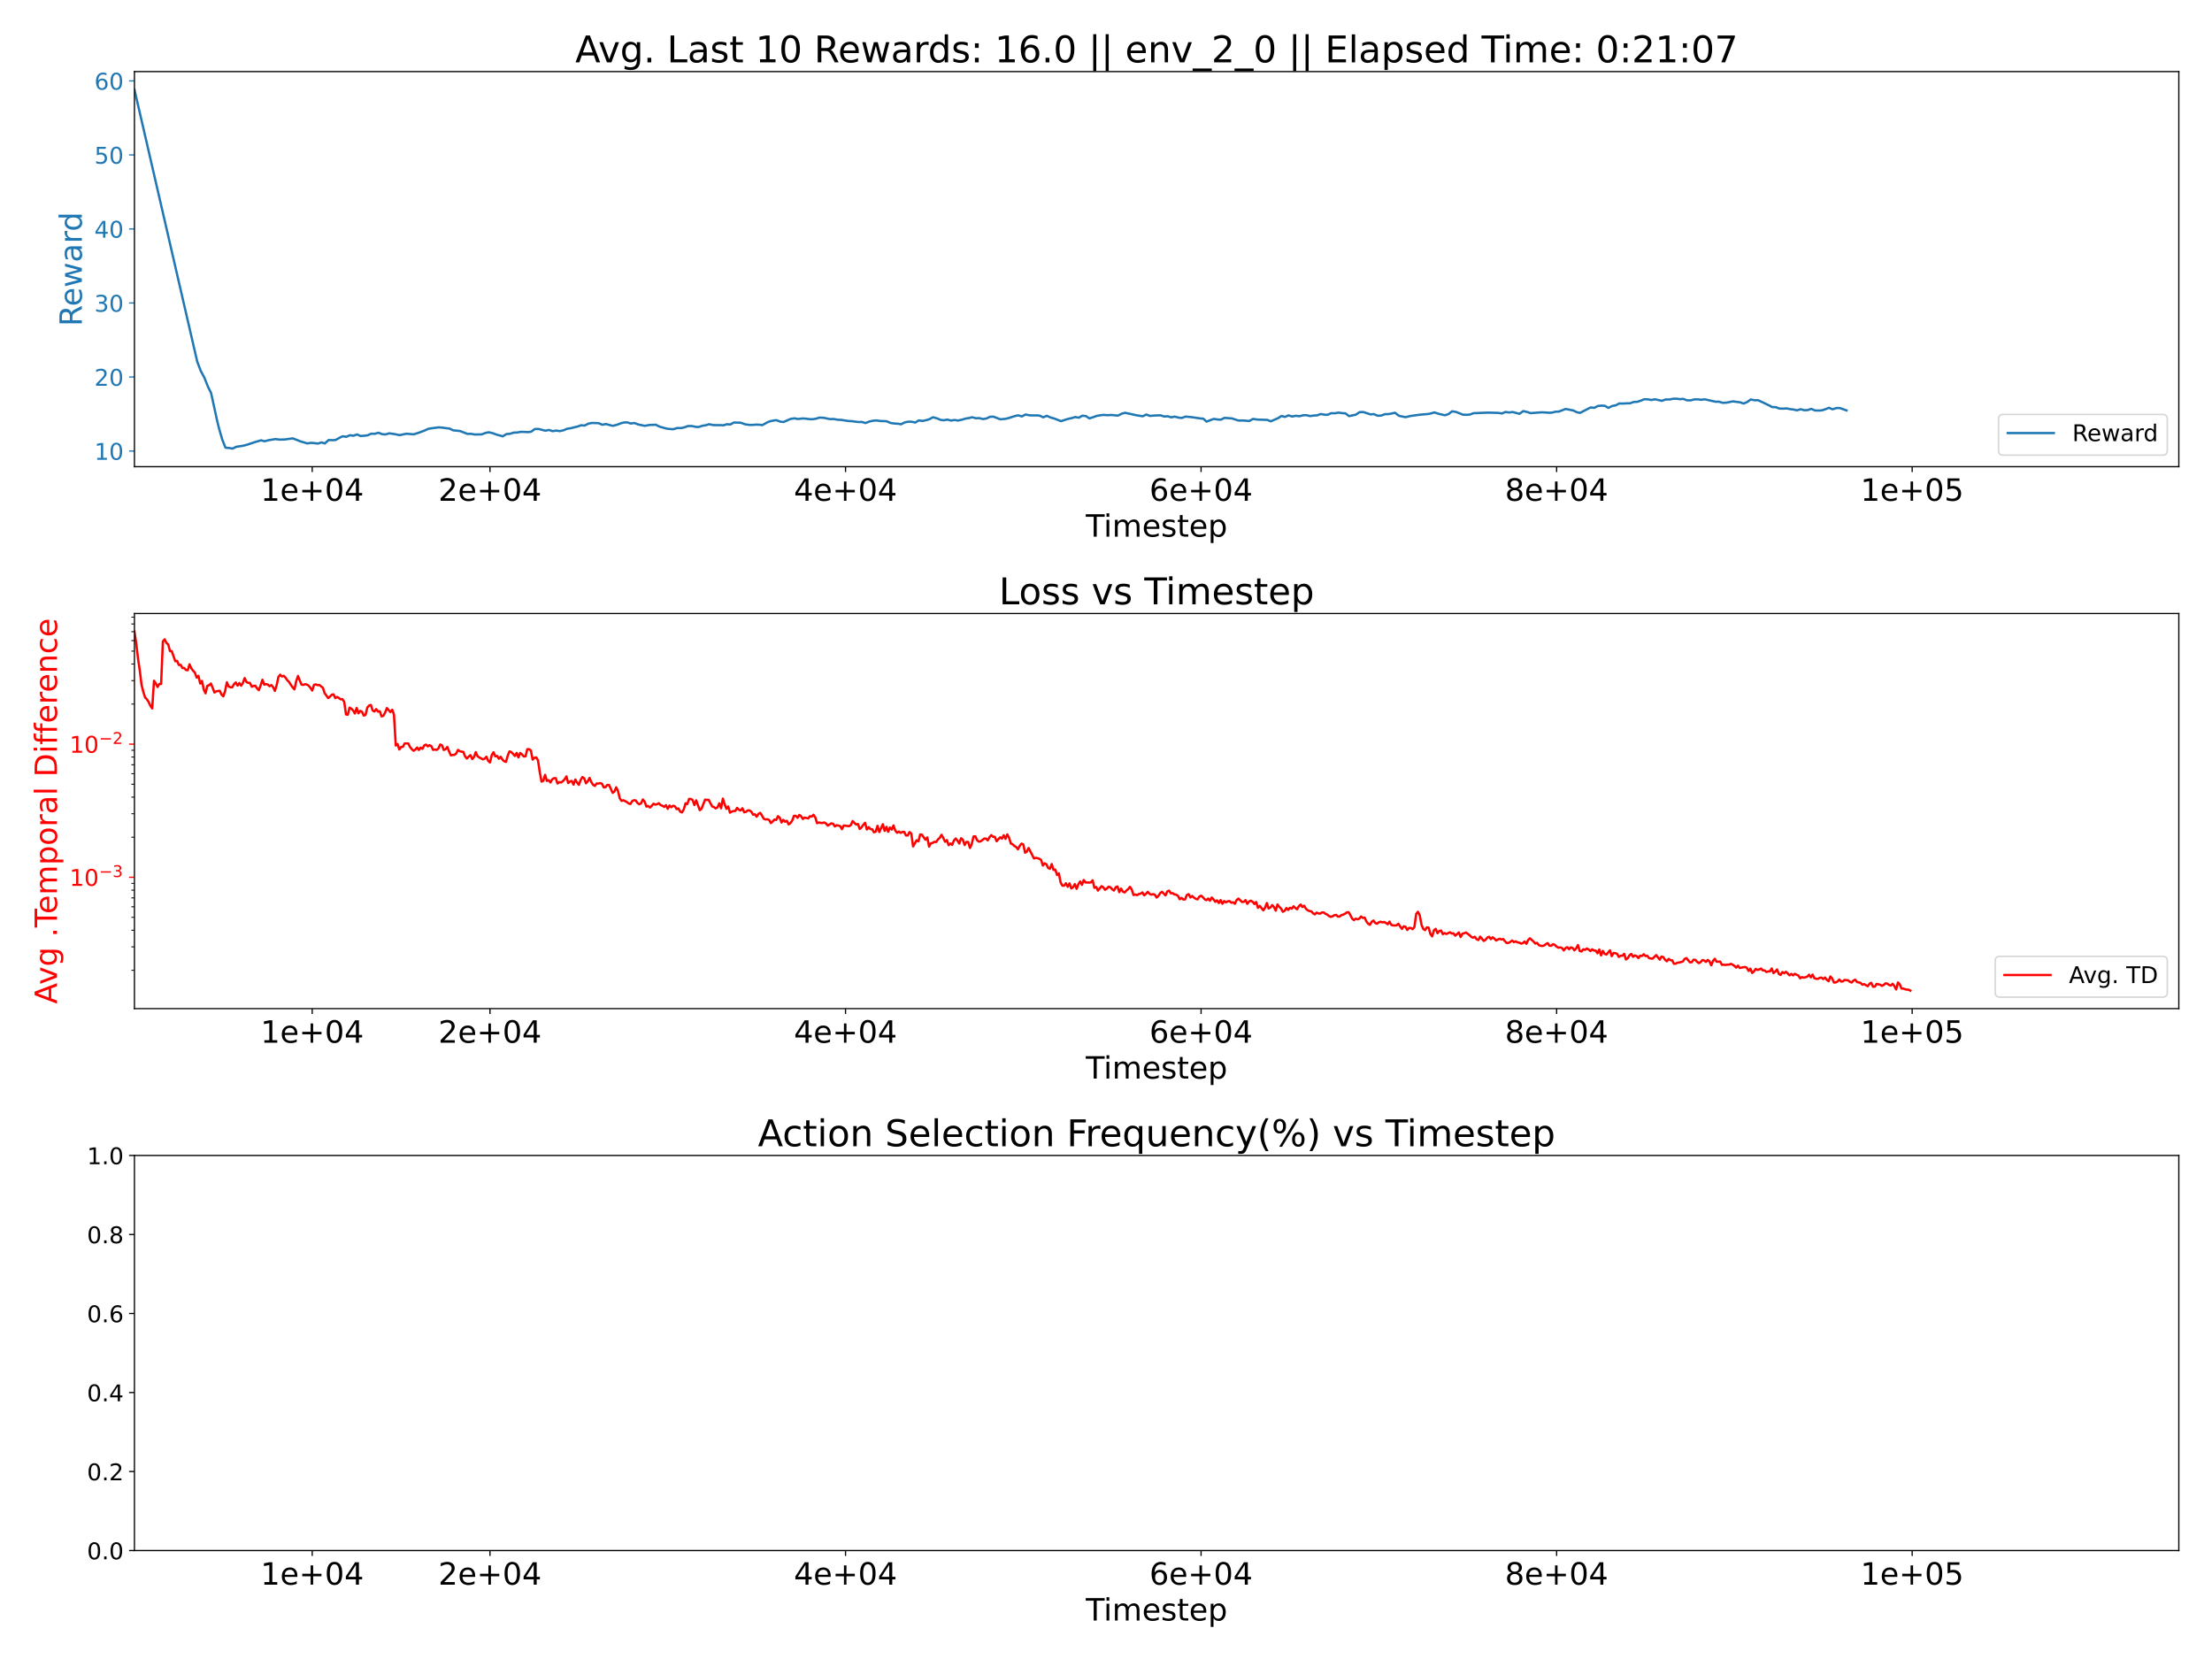 <?xml version="1.0" encoding="utf-8" standalone="no"?>
<!DOCTYPE svg PUBLIC "-//W3C//DTD SVG 1.1//EN"
  "http://www.w3.org/Graphics/SVG/1.1/DTD/svg11.dtd">
<!-- Created with matplotlib (https://matplotlib.org/) -->
<svg height="1080pt" version="1.1" viewBox="0 0 1440 1080" width="1440pt" xmlns="http://www.w3.org/2000/svg" xmlns:xlink="http://www.w3.org/1999/xlink">
 <defs>
  <style type="text/css">
*{stroke-linecap:butt;stroke-linejoin:round;}
  </style>
 </defs>
 <g id="figure_1">
  <g id="patch_1">
   <path d="M 0 1080 
L 1440 1080 
L 1440 0 
L 0 0 
z
" style="fill:#ffffff;"/>
  </g>
  <g id="axes_1">
   <g id="patch_2">
    <path d="M 87.517 303.8 
L 1418.4 303.8 
L 1418.4 46.6 
L 87.517 46.6 
z
" style="fill:#ffffff;"/>
   </g>
   <g id="matplotlib.axis_1">
    <g id="xtick_1">
     <g id="line2d_1">
      <defs>
       <path d="M 0 0 
L 0 3.5 
" id="mefdc11502a" style="stroke:#000000;stroke-width:0.8;"/>
      </defs>
      <g>
       <use style="stroke:#000000;stroke-width:0.8;" x="203.246" xlink:href="#mefdc11502a" y="303.8"/>
      </g>
     </g>
     <g id="text_1">
      <!-- 1e+04 -->
      <defs>
       <path d="M 12.406 8.297 
L 28.516 8.297 
L 28.516 63.922 
L 10.984 60.406 
L 10.984 69.391 
L 28.422 72.906 
L 38.281 72.906 
L 38.281 8.297 
L 54.391 8.297 
L 54.391 0 
L 12.406 0 
z
" id="DejaVuSans-49"/>
       <path d="M 56.203 29.594 
L 56.203 25.203 
L 14.891 25.203 
Q 15.484 15.922 20.484 11.062 
Q 25.484 6.203 34.422 6.203 
Q 39.594 6.203 44.453 7.469 
Q 49.312 8.734 54.109 11.281 
L 54.109 2.781 
Q 49.266 0.734 44.188 -0.344 
Q 39.109 -1.422 33.891 -1.422 
Q 20.797 -1.422 13.156 6.188 
Q 5.516 13.812 5.516 26.812 
Q 5.516 40.234 12.766 48.109 
Q 20.016 56 32.328 56 
Q 43.359 56 49.781 48.891 
Q 56.203 41.797 56.203 29.594 
z
M 47.219 32.234 
Q 47.125 39.594 43.094 43.984 
Q 39.062 48.391 32.422 48.391 
Q 24.906 48.391 20.391 44.141 
Q 15.875 39.891 15.188 32.172 
z
" id="DejaVuSans-101"/>
       <path d="M 46 62.703 
L 46 35.5 
L 73.188 35.5 
L 73.188 27.203 
L 46 27.203 
L 46 0 
L 37.797 0 
L 37.797 27.203 
L 10.594 27.203 
L 10.594 35.5 
L 37.797 35.5 
L 37.797 62.703 
z
" id="DejaVuSans-43"/>
       <path d="M 31.781 66.406 
Q 24.172 66.406 20.328 58.906 
Q 16.5 51.422 16.5 36.375 
Q 16.5 21.391 20.328 13.891 
Q 24.172 6.391 31.781 6.391 
Q 39.453 6.391 43.281 13.891 
Q 47.125 21.391 47.125 36.375 
Q 47.125 51.422 43.281 58.906 
Q 39.453 66.406 31.781 66.406 
z
M 31.781 74.219 
Q 44.047 74.219 50.516 64.516 
Q 56.984 54.828 56.984 36.375 
Q 56.984 17.969 50.516 8.266 
Q 44.047 -1.422 31.781 -1.422 
Q 19.531 -1.422 13.062 8.266 
Q 6.594 17.969 6.594 36.375 
Q 6.594 54.828 13.062 64.516 
Q 19.531 74.219 31.781 74.219 
z
" id="DejaVuSans-48"/>
       <path d="M 37.797 64.312 
L 12.891 25.391 
L 37.797 25.391 
z
M 35.203 72.906 
L 47.609 72.906 
L 47.609 25.391 
L 58.016 25.391 
L 58.016 17.188 
L 47.609 17.188 
L 47.609 0 
L 37.797 0 
L 37.797 17.188 
L 4.891 17.188 
L 4.891 26.703 
z
" id="DejaVuSans-52"/>
      </defs>
      <g transform="translate(169.626 325.997)scale(0.2 -0.2)">
       <use xlink:href="#DejaVuSans-49"/>
       <use x="63.623" xlink:href="#DejaVuSans-101"/>
       <use x="125.146" xlink:href="#DejaVuSans-43"/>
       <use x="208.936" xlink:href="#DejaVuSans-48"/>
       <use x="272.559" xlink:href="#DejaVuSans-52"/>
      </g>
     </g>
    </g>
    <g id="xtick_2">
     <g id="line2d_2">
      <g>
       <use style="stroke:#000000;stroke-width:0.8;" x="318.975" xlink:href="#mefdc11502a" y="303.8"/>
      </g>
     </g>
     <g id="text_2">
      <!-- 2e+04 -->
      <defs>
       <path d="M 19.188 8.297 
L 53.609 8.297 
L 53.609 0 
L 7.328 0 
L 7.328 8.297 
Q 12.938 14.109 22.625 23.891 
Q 32.328 33.688 34.812 36.531 
Q 39.547 41.844 41.422 45.531 
Q 43.312 49.219 43.312 52.781 
Q 43.312 58.594 39.234 62.25 
Q 35.156 65.922 28.609 65.922 
Q 23.969 65.922 18.812 64.312 
Q 13.672 62.703 7.812 59.422 
L 7.812 69.391 
Q 13.766 71.781 18.938 73 
Q 24.125 74.219 28.422 74.219 
Q 39.75 74.219 46.484 68.547 
Q 53.219 62.891 53.219 53.422 
Q 53.219 48.922 51.531 44.891 
Q 49.859 40.875 45.406 35.406 
Q 44.188 33.984 37.641 27.219 
Q 31.109 20.453 19.188 8.297 
z
" id="DejaVuSans-50"/>
      </defs>
      <g transform="translate(285.355 325.997)scale(0.2 -0.2)">
       <use xlink:href="#DejaVuSans-50"/>
       <use x="63.623" xlink:href="#DejaVuSans-101"/>
       <use x="125.146" xlink:href="#DejaVuSans-43"/>
       <use x="208.936" xlink:href="#DejaVuSans-48"/>
       <use x="272.559" xlink:href="#DejaVuSans-52"/>
      </g>
     </g>
    </g>
    <g id="xtick_3">
     <g id="line2d_3">
      <g>
       <use style="stroke:#000000;stroke-width:0.8;" x="550.433" xlink:href="#mefdc11502a" y="303.8"/>
      </g>
     </g>
     <g id="text_3">
      <!-- 4e+04 -->
      <g transform="translate(516.813 325.997)scale(0.2 -0.2)">
       <use xlink:href="#DejaVuSans-52"/>
       <use x="63.623" xlink:href="#DejaVuSans-101"/>
       <use x="125.146" xlink:href="#DejaVuSans-43"/>
       <use x="208.936" xlink:href="#DejaVuSans-48"/>
       <use x="272.559" xlink:href="#DejaVuSans-52"/>
      </g>
     </g>
    </g>
    <g id="xtick_4">
     <g id="line2d_4">
      <g>
       <use style="stroke:#000000;stroke-width:0.8;" x="781.891" xlink:href="#mefdc11502a" y="303.8"/>
      </g>
     </g>
     <g id="text_4">
      <!-- 6e+04 -->
      <defs>
       <path d="M 33.016 40.375 
Q 26.375 40.375 22.484 35.828 
Q 18.609 31.297 18.609 23.391 
Q 18.609 15.531 22.484 10.953 
Q 26.375 6.391 33.016 6.391 
Q 39.656 6.391 43.531 10.953 
Q 47.406 15.531 47.406 23.391 
Q 47.406 31.297 43.531 35.828 
Q 39.656 40.375 33.016 40.375 
z
M 52.594 71.297 
L 52.594 62.312 
Q 48.875 64.062 45.094 64.984 
Q 41.312 65.922 37.594 65.922 
Q 27.828 65.922 22.672 59.328 
Q 17.531 52.734 16.797 39.406 
Q 19.672 43.656 24.016 45.922 
Q 28.375 48.188 33.594 48.188 
Q 44.578 48.188 50.953 41.516 
Q 57.328 34.859 57.328 23.391 
Q 57.328 12.156 50.688 5.359 
Q 44.047 -1.422 33.016 -1.422 
Q 20.359 -1.422 13.672 8.266 
Q 6.984 17.969 6.984 36.375 
Q 6.984 53.656 15.188 63.938 
Q 23.391 74.219 37.203 74.219 
Q 40.922 74.219 44.703 73.484 
Q 48.484 72.75 52.594 71.297 
z
" id="DejaVuSans-54"/>
      </defs>
      <g transform="translate(748.271 325.997)scale(0.2 -0.2)">
       <use xlink:href="#DejaVuSans-54"/>
       <use x="63.623" xlink:href="#DejaVuSans-101"/>
       <use x="125.146" xlink:href="#DejaVuSans-43"/>
       <use x="208.936" xlink:href="#DejaVuSans-48"/>
       <use x="272.559" xlink:href="#DejaVuSans-52"/>
      </g>
     </g>
    </g>
    <g id="xtick_5">
     <g id="line2d_5">
      <g>
       <use style="stroke:#000000;stroke-width:0.8;" x="1013.349" xlink:href="#mefdc11502a" y="303.8"/>
      </g>
     </g>
     <g id="text_5">
      <!-- 8e+04 -->
      <defs>
       <path d="M 31.781 34.625 
Q 24.75 34.625 20.719 30.859 
Q 16.703 27.094 16.703 20.516 
Q 16.703 13.922 20.719 10.156 
Q 24.75 6.391 31.781 6.391 
Q 38.812 6.391 42.859 10.172 
Q 46.922 13.969 46.922 20.516 
Q 46.922 27.094 42.891 30.859 
Q 38.875 34.625 31.781 34.625 
z
M 21.922 38.812 
Q 15.578 40.375 12.031 44.719 
Q 8.5 49.078 8.5 55.328 
Q 8.5 64.062 14.719 69.141 
Q 20.953 74.219 31.781 74.219 
Q 42.672 74.219 48.875 69.141 
Q 55.078 64.062 55.078 55.328 
Q 55.078 49.078 51.531 44.719 
Q 48 40.375 41.703 38.812 
Q 48.828 37.156 52.797 32.312 
Q 56.781 27.484 56.781 20.516 
Q 56.781 9.906 50.312 4.234 
Q 43.844 -1.422 31.781 -1.422 
Q 19.734 -1.422 13.25 4.234 
Q 6.781 9.906 6.781 20.516 
Q 6.781 27.484 10.781 32.312 
Q 14.797 37.156 21.922 38.812 
z
M 18.312 54.391 
Q 18.312 48.734 21.844 45.562 
Q 25.391 42.391 31.781 42.391 
Q 38.141 42.391 41.719 45.562 
Q 45.312 48.734 45.312 54.391 
Q 45.312 60.062 41.719 63.234 
Q 38.141 66.406 31.781 66.406 
Q 25.391 66.406 21.844 63.234 
Q 18.312 60.062 18.312 54.391 
z
" id="DejaVuSans-56"/>
      </defs>
      <g transform="translate(979.728 325.997)scale(0.2 -0.2)">
       <use xlink:href="#DejaVuSans-56"/>
       <use x="63.623" xlink:href="#DejaVuSans-101"/>
       <use x="125.146" xlink:href="#DejaVuSans-43"/>
       <use x="208.936" xlink:href="#DejaVuSans-48"/>
       <use x="272.559" xlink:href="#DejaVuSans-52"/>
      </g>
     </g>
    </g>
    <g id="xtick_6">
     <g id="line2d_6">
      <g>
       <use style="stroke:#000000;stroke-width:0.8;" x="1244.807" xlink:href="#mefdc11502a" y="303.8"/>
      </g>
     </g>
     <g id="text_6">
      <!-- 1e+05 -->
      <defs>
       <path d="M 10.797 72.906 
L 49.516 72.906 
L 49.516 64.594 
L 19.828 64.594 
L 19.828 46.734 
Q 21.969 47.469 24.109 47.828 
Q 26.266 48.188 28.422 48.188 
Q 40.625 48.188 47.75 41.5 
Q 54.891 34.812 54.891 23.391 
Q 54.891 11.625 47.562 5.094 
Q 40.234 -1.422 26.906 -1.422 
Q 22.312 -1.422 17.547 -0.641 
Q 12.797 0.141 7.719 1.703 
L 7.719 11.625 
Q 12.109 9.234 16.797 8.062 
Q 21.484 6.891 26.703 6.891 
Q 35.156 6.891 40.078 11.328 
Q 45.016 15.766 45.016 23.391 
Q 45.016 31 40.078 35.438 
Q 35.156 39.891 26.703 39.891 
Q 22.75 39.891 18.812 39.016 
Q 14.891 38.141 10.797 36.281 
z
" id="DejaVuSans-53"/>
      </defs>
      <g transform="translate(1211.186 325.997)scale(0.2 -0.2)">
       <use xlink:href="#DejaVuSans-49"/>
       <use x="63.623" xlink:href="#DejaVuSans-101"/>
       <use x="125.146" xlink:href="#DejaVuSans-43"/>
       <use x="208.936" xlink:href="#DejaVuSans-48"/>
       <use x="272.559" xlink:href="#DejaVuSans-53"/>
      </g>
     </g>
    </g>
    <g id="text_7">
     <!-- Timestep -->
     <defs>
      <path d="M -0.297 72.906 
L 61.375 72.906 
L 61.375 64.594 
L 35.5 64.594 
L 35.5 0 
L 25.594 0 
L 25.594 64.594 
L -0.297 64.594 
z
" id="DejaVuSans-84"/>
      <path d="M 9.422 54.688 
L 18.406 54.688 
L 18.406 0 
L 9.422 0 
z
M 9.422 75.984 
L 18.406 75.984 
L 18.406 64.594 
L 9.422 64.594 
z
" id="DejaVuSans-105"/>
      <path d="M 52 44.188 
Q 55.375 50.25 60.062 53.125 
Q 64.75 56 71.094 56 
Q 79.641 56 84.281 50.016 
Q 88.922 44.047 88.922 33.016 
L 88.922 0 
L 79.891 0 
L 79.891 32.719 
Q 79.891 40.578 77.094 44.375 
Q 74.312 48.188 68.609 48.188 
Q 61.625 48.188 57.562 43.547 
Q 53.516 38.922 53.516 30.906 
L 53.516 0 
L 44.484 0 
L 44.484 32.719 
Q 44.484 40.625 41.703 44.406 
Q 38.922 48.188 33.109 48.188 
Q 26.219 48.188 22.156 43.531 
Q 18.109 38.875 18.109 30.906 
L 18.109 0 
L 9.078 0 
L 9.078 54.688 
L 18.109 54.688 
L 18.109 46.188 
Q 21.188 51.219 25.484 53.609 
Q 29.781 56 35.688 56 
Q 41.656 56 45.828 52.969 
Q 50 49.953 52 44.188 
z
" id="DejaVuSans-109"/>
      <path d="M 44.281 53.078 
L 44.281 44.578 
Q 40.484 46.531 36.375 47.5 
Q 32.281 48.484 27.875 48.484 
Q 21.188 48.484 17.844 46.438 
Q 14.5 44.391 14.5 40.281 
Q 14.5 37.156 16.891 35.375 
Q 19.281 33.594 26.516 31.984 
L 29.594 31.297 
Q 39.156 29.25 43.188 25.516 
Q 47.219 21.781 47.219 15.094 
Q 47.219 7.469 41.188 3.016 
Q 35.156 -1.422 24.609 -1.422 
Q 20.219 -1.422 15.453 -0.562 
Q 10.688 0.297 5.422 2 
L 5.422 11.281 
Q 10.406 8.688 15.234 7.391 
Q 20.062 6.109 24.812 6.109 
Q 31.156 6.109 34.562 8.281 
Q 37.984 10.453 37.984 14.406 
Q 37.984 18.062 35.516 20.016 
Q 33.062 21.969 24.703 23.781 
L 21.578 24.516 
Q 13.234 26.266 9.516 29.906 
Q 5.812 33.547 5.812 39.891 
Q 5.812 47.609 11.281 51.797 
Q 16.75 56 26.812 56 
Q 31.781 56 36.172 55.266 
Q 40.578 54.547 44.281 53.078 
z
" id="DejaVuSans-115"/>
      <path d="M 18.312 70.219 
L 18.312 54.688 
L 36.812 54.688 
L 36.812 47.703 
L 18.312 47.703 
L 18.312 18.016 
Q 18.312 11.328 20.141 9.422 
Q 21.969 7.516 27.594 7.516 
L 36.812 7.516 
L 36.812 0 
L 27.594 0 
Q 17.188 0 13.234 3.875 
Q 9.281 7.766 9.281 18.016 
L 9.281 47.703 
L 2.688 47.703 
L 2.688 54.688 
L 9.281 54.688 
L 9.281 70.219 
z
" id="DejaVuSans-116"/>
      <path d="M 18.109 8.203 
L 18.109 -20.797 
L 9.078 -20.797 
L 9.078 54.688 
L 18.109 54.688 
L 18.109 46.391 
Q 20.953 51.266 25.266 53.625 
Q 29.594 56 35.594 56 
Q 45.562 56 51.781 48.094 
Q 58.016 40.188 58.016 27.297 
Q 58.016 14.406 51.781 6.484 
Q 45.562 -1.422 35.594 -1.422 
Q 29.594 -1.422 25.266 0.953 
Q 20.953 3.328 18.109 8.203 
z
M 48.688 27.297 
Q 48.688 37.203 44.609 42.844 
Q 40.531 48.484 33.406 48.484 
Q 26.266 48.484 22.188 42.844 
Q 18.109 37.203 18.109 27.297 
Q 18.109 17.391 22.188 11.75 
Q 26.266 6.109 33.406 6.109 
Q 40.531 6.109 44.609 11.75 
Q 48.688 17.391 48.688 27.297 
z
" id="DejaVuSans-112"/>
     </defs>
     <g transform="translate(706.86 349.353)scale(0.2 -0.2)">
      <use xlink:href="#DejaVuSans-84"/>
      <use x="57.959" xlink:href="#DejaVuSans-105"/>
      <use x="85.742" xlink:href="#DejaVuSans-109"/>
      <use x="183.154" xlink:href="#DejaVuSans-101"/>
      <use x="244.678" xlink:href="#DejaVuSans-115"/>
      <use x="296.777" xlink:href="#DejaVuSans-116"/>
      <use x="335.986" xlink:href="#DejaVuSans-101"/>
      <use x="397.51" xlink:href="#DejaVuSans-112"/>
     </g>
    </g>
   </g>
   <g id="matplotlib.axis_2">
    <g id="ytick_1">
     <g id="line2d_7">
      <defs>
       <path d="M 0 0 
L -3.5 0 
" id="mbfdf5df124" style="stroke:#1f77b4;stroke-width:0.8;"/>
      </defs>
      <g>
       <use style="fill:#1f77b4;stroke:#1f77b4;stroke-width:0.8;" x="87.517" xlink:href="#mbfdf5df124" y="293.624"/>
      </g>
     </g>
     <g id="text_8">
      <!-- 10 -->
      <g style="fill:#1f77b4;" transform="translate(61.43 299.323)scale(0.15 -0.15)">
       <use xlink:href="#DejaVuSans-49"/>
       <use x="63.623" xlink:href="#DejaVuSans-48"/>
      </g>
     </g>
    </g>
    <g id="ytick_2">
     <g id="line2d_8">
      <g>
       <use style="fill:#1f77b4;stroke:#1f77b4;stroke-width:0.8;" x="87.517" xlink:href="#mbfdf5df124" y="245.432"/>
      </g>
     </g>
     <g id="text_9">
      <!-- 20 -->
      <g style="fill:#1f77b4;" transform="translate(61.43 251.131)scale(0.15 -0.15)">
       <use xlink:href="#DejaVuSans-50"/>
       <use x="63.623" xlink:href="#DejaVuSans-48"/>
      </g>
     </g>
    </g>
    <g id="ytick_3">
     <g id="line2d_9">
      <g>
       <use style="fill:#1f77b4;stroke:#1f77b4;stroke-width:0.8;" x="87.517" xlink:href="#mbfdf5df124" y="197.241"/>
      </g>
     </g>
     <g id="text_10">
      <!-- 30 -->
      <defs>
       <path d="M 40.578 39.312 
Q 47.656 37.797 51.625 33 
Q 55.609 28.219 55.609 21.188 
Q 55.609 10.406 48.188 4.484 
Q 40.766 -1.422 27.094 -1.422 
Q 22.516 -1.422 17.656 -0.516 
Q 12.797 0.391 7.625 2.203 
L 7.625 11.719 
Q 11.719 9.328 16.594 8.109 
Q 21.484 6.891 26.812 6.891 
Q 36.078 6.891 40.938 10.547 
Q 45.797 14.203 45.797 21.188 
Q 45.797 27.641 41.281 31.266 
Q 36.766 34.906 28.719 34.906 
L 20.219 34.906 
L 20.219 43.016 
L 29.109 43.016 
Q 36.375 43.016 40.234 45.922 
Q 44.094 48.828 44.094 54.297 
Q 44.094 59.906 40.109 62.906 
Q 36.141 65.922 28.719 65.922 
Q 24.656 65.922 20.016 65.031 
Q 15.375 64.156 9.812 62.312 
L 9.812 71.094 
Q 15.438 72.656 20.344 73.438 
Q 25.25 74.219 29.594 74.219 
Q 40.828 74.219 47.359 69.109 
Q 53.906 64.016 53.906 55.328 
Q 53.906 49.266 50.438 45.094 
Q 46.969 40.922 40.578 39.312 
z
" id="DejaVuSans-51"/>
      </defs>
      <g style="fill:#1f77b4;" transform="translate(61.43 202.94)scale(0.15 -0.15)">
       <use xlink:href="#DejaVuSans-51"/>
       <use x="63.623" xlink:href="#DejaVuSans-48"/>
      </g>
     </g>
    </g>
    <g id="ytick_4">
     <g id="line2d_10">
      <g>
       <use style="fill:#1f77b4;stroke:#1f77b4;stroke-width:0.8;" x="87.517" xlink:href="#mbfdf5df124" y="149.049"/>
      </g>
     </g>
     <g id="text_11">
      <!-- 40 -->
      <g style="fill:#1f77b4;" transform="translate(61.43 154.748)scale(0.15 -0.15)">
       <use xlink:href="#DejaVuSans-52"/>
       <use x="63.623" xlink:href="#DejaVuSans-48"/>
      </g>
     </g>
    </g>
    <g id="ytick_5">
     <g id="line2d_11">
      <g>
       <use style="fill:#1f77b4;stroke:#1f77b4;stroke-width:0.8;" x="87.517" xlink:href="#mbfdf5df124" y="100.858"/>
      </g>
     </g>
     <g id="text_12">
      <!-- 50 -->
      <g style="fill:#1f77b4;" transform="translate(61.43 106.557)scale(0.15 -0.15)">
       <use xlink:href="#DejaVuSans-53"/>
       <use x="63.623" xlink:href="#DejaVuSans-48"/>
      </g>
     </g>
    </g>
    <g id="ytick_6">
     <g id="line2d_12">
      <g>
       <use style="fill:#1f77b4;stroke:#1f77b4;stroke-width:0.8;" x="87.517" xlink:href="#mbfdf5df124" y="52.666"/>
      </g>
     </g>
     <g id="text_13">
      <!-- 60 -->
      <g style="fill:#1f77b4;" transform="translate(61.43 58.365)scale(0.15 -0.15)">
       <use xlink:href="#DejaVuSans-54"/>
       <use x="63.623" xlink:href="#DejaVuSans-48"/>
      </g>
     </g>
    </g>
    <g id="text_14">
     <!-- Reward -->
     <defs>
      <path d="M 44.391 34.188 
Q 47.562 33.109 50.562 29.594 
Q 53.562 26.078 56.594 19.922 
L 66.609 0 
L 56 0 
L 46.688 18.703 
Q 43.062 26.031 39.672 28.422 
Q 36.281 30.812 30.422 30.812 
L 19.672 30.812 
L 19.672 0 
L 9.812 0 
L 9.812 72.906 
L 32.078 72.906 
Q 44.578 72.906 50.734 67.672 
Q 56.891 62.453 56.891 51.906 
Q 56.891 45.016 53.688 40.469 
Q 50.484 35.938 44.391 34.188 
z
M 19.672 64.797 
L 19.672 38.922 
L 32.078 38.922 
Q 39.203 38.922 42.844 42.219 
Q 46.484 45.516 46.484 51.906 
Q 46.484 58.297 42.844 61.547 
Q 39.203 64.797 32.078 64.797 
z
" id="DejaVuSans-82"/>
      <path d="M 4.203 54.688 
L 13.188 54.688 
L 24.422 12.016 
L 35.594 54.688 
L 46.188 54.688 
L 57.422 12.016 
L 68.609 54.688 
L 77.594 54.688 
L 63.281 0 
L 52.688 0 
L 40.922 44.828 
L 29.109 0 
L 18.5 0 
z
" id="DejaVuSans-119"/>
      <path d="M 34.281 27.484 
Q 23.391 27.484 19.188 25 
Q 14.984 22.516 14.984 16.5 
Q 14.984 11.719 18.141 8.906 
Q 21.297 6.109 26.703 6.109 
Q 34.188 6.109 38.703 11.406 
Q 43.219 16.703 43.219 25.484 
L 43.219 27.484 
z
M 52.203 31.203 
L 52.203 0 
L 43.219 0 
L 43.219 8.297 
Q 40.141 3.328 35.547 0.953 
Q 30.953 -1.422 24.312 -1.422 
Q 15.922 -1.422 10.953 3.297 
Q 6 8.016 6 15.922 
Q 6 25.141 12.172 29.828 
Q 18.359 34.516 30.609 34.516 
L 43.219 34.516 
L 43.219 35.406 
Q 43.219 41.609 39.141 45 
Q 35.062 48.391 27.688 48.391 
Q 23 48.391 18.547 47.266 
Q 14.109 46.141 10.016 43.891 
L 10.016 52.203 
Q 14.938 54.109 19.578 55.047 
Q 24.219 56 28.609 56 
Q 40.484 56 46.344 49.844 
Q 52.203 43.703 52.203 31.203 
z
" id="DejaVuSans-97"/>
      <path d="M 41.109 46.297 
Q 39.594 47.172 37.812 47.578 
Q 36.031 48 33.891 48 
Q 26.266 48 22.188 43.047 
Q 18.109 38.094 18.109 28.812 
L 18.109 0 
L 9.078 0 
L 9.078 54.688 
L 18.109 54.688 
L 18.109 46.188 
Q 20.953 51.172 25.484 53.578 
Q 30.031 56 36.531 56 
Q 37.453 56 38.578 55.875 
Q 39.703 55.766 41.062 55.516 
z
" id="DejaVuSans-114"/>
      <path d="M 45.406 46.391 
L 45.406 75.984 
L 54.391 75.984 
L 54.391 0 
L 45.406 0 
L 45.406 8.203 
Q 42.578 3.328 38.25 0.953 
Q 33.938 -1.422 27.875 -1.422 
Q 17.969 -1.422 11.734 6.484 
Q 5.516 14.406 5.516 27.297 
Q 5.516 40.188 11.734 48.094 
Q 17.969 56 27.875 56 
Q 33.938 56 38.25 53.625 
Q 42.578 51.266 45.406 46.391 
z
M 14.797 27.297 
Q 14.797 17.391 18.875 11.75 
Q 22.953 6.109 30.078 6.109 
Q 37.203 6.109 41.297 11.75 
Q 45.406 17.391 45.406 27.297 
Q 45.406 37.203 41.297 42.844 
Q 37.203 48.484 30.078 48.484 
Q 22.953 48.484 18.875 42.844 
Q 14.797 37.203 14.797 27.297 
z
" id="DejaVuSans-100"/>
     </defs>
     <g style="fill:#1f77b4;" transform="translate(53.27 212.442)rotate(-90)scale(0.2 -0.2)">
      <use xlink:href="#DejaVuSans-82"/>
      <use x="64.982" xlink:href="#DejaVuSans-101"/>
      <use x="126.506" xlink:href="#DejaVuSans-119"/>
      <use x="208.293" xlink:href="#DejaVuSans-97"/>
      <use x="269.572" xlink:href="#DejaVuSans-114"/>
      <use x="308.936" xlink:href="#DejaVuSans-100"/>
     </g>
    </g>
   </g>
   <g id="line2d_13">
    <path clip-path="url(#p76a20d98da)" d="M 87.517 58.291 
L 128.37 235.326 
L 130.684 241.439 
L 132.999 245.763 
L 135.545 252.124 
L 137.396 255.759 
L 141.447 274.278 
L 142.604 278.925 
L 144.687 286.154 
L 146.77 291.428 
L 149.548 291.696 
L 151.4 292.047 
L 153.83 290.842 
L 157.765 290.264 
L 160.079 289.741 
L 161.468 289.3 
L 166.097 287.758 
L 168.412 287.097 
L 169.916 286.636 
L 172.231 287.256 
L 175.008 286.533 
L 177.67 286.106 
L 179.29 285.817 
L 181.952 286.188 
L 185.54 286.078 
L 186.928 285.886 
L 190.169 285.417 
L 190.747 285.41 
L 195.84 287.428 
L 198.501 288.171 
L 200.006 288.646 
L 202.668 288.281 
L 205.445 288.557 
L 206.95 288.763 
L 209.264 288.013 
L 211.463 288.667 
L 213.893 286.471 
L 217.018 286.546 
L 218.522 286.395 
L 221.763 284.591 
L 223.152 284.006 
L 225.466 284.343 
L 227.781 283.318 
L 230.095 283.662 
L 232.41 282.801 
L 234.724 283.841 
L 238.775 283.49 
L 239.469 283.324 
L 241.668 282.34 
L 244.099 282.388 
L 246.297 281.693 
L 248.843 282.65 
L 251.042 282.801 
L 253.357 282.085 
L 257.292 282.664 
L 259.606 283.187 
L 260.301 283.242 
L 264.235 282.416 
L 265.045 282.374 
L 268.865 282.719 
L 269.559 282.677 
L 273.494 281.397 
L 276.85 280.096 
L 278.817 279.139 
L 282.752 278.56 
L 285.067 278.257 
L 286.108 278.237 
L 288.77 278.505 
L 291.084 278.808 
L 292.705 279.015 
L 295.019 280.158 
L 298.954 280.516 
L 299.648 280.64 
L 304.278 282.457 
L 306.708 282.416 
L 309.022 282.863 
L 311.916 282.801 
L 313.536 282.787 
L 316.198 281.782 
L 318.165 281.411 
L 320.711 281.975 
L 323.141 282.884 
L 325.803 283.627 
L 327.308 284.047 
L 329.622 282.602 
L 332.168 282.347 
L 334.367 281.645 
L 336.913 281.535 
L 339.112 281.115 
L 343.973 281.3 
L 345.824 281.004 
L 348.139 279.297 
L 350.685 279.249 
L 354.504 280.268 
L 355.083 280.378 
L 357.397 279.896 
L 359.712 280.66 
L 362.142 280.309 
L 364.457 280.64 
L 366.887 280.103 
L 369.086 279.139 
L 371.748 278.719 
L 374.409 278.037 
L 376.261 277.597 
L 378.228 276.839 
L 380.543 277.039 
L 383.089 275.779 
L 385.404 275.332 
L 389.223 275.449 
L 389.917 275.559 
L 392.116 276.523 
L 394.43 276.034 
L 398.481 277.128 
L 399.175 277.184 
L 401.837 276.447 
L 404.499 275.449 
L 406.35 275.008 
L 408.434 274.98 
L 410.632 275.703 
L 412.947 275.359 
L 415.609 276.357 
L 419.312 277.128 
L 420.006 277.184 
L 422.553 276.688 
L 425.33 276.578 
L 426.834 276.474 
L 429.496 277.789 
L 434.241 279.097 
L 437.829 279.414 
L 438.523 279.359 
L 440.838 278.629 
L 443.384 278.671 
L 445.698 278.147 
L 447.781 277.362 
L 450.212 277.321 
L 453.105 277.899 
L 454.725 277.982 
L 457.271 277.184 
L 459.586 276.798 
L 461.553 276.165 
L 464.331 276.722 
L 466.992 276.77 
L 468.96 276.757 
L 470.927 276.881 
L 473.242 276.165 
L 475.441 276.344 
L 477.755 275.042 
L 481.806 275.173 
L 482.5 275.27 
L 485.046 276.22 
L 487.824 276.605 
L 489.791 276.619 
L 492.453 276.412 
L 494.42 276.516 
L 496.272 276.757 
L 499.512 274.953 
L 501.248 274.237 
L 504.026 273.686 
L 505.53 273.569 
L 508.076 274.526 
L 510.159 274.712 
L 514.326 272.86 
L 515.02 272.633 
L 517.219 272.337 
L 519.533 272.791 
L 522.195 272.419 
L 524.51 272.523 
L 527.171 272.888 
L 529.139 272.901 
L 531.338 272.53 
L 533.421 271.869 
L 536.083 271.972 
L 539.67 272.722 
L 540.48 272.812 
L 542.795 272.777 
L 545.225 273.246 
L 547.656 273.349 
L 552.285 274.072 
L 554.599 274.175 
L 558.187 274.705 
L 559.228 274.726 
L 561.196 274.705 
L 563.395 275.4 
L 566.172 274.347 
L 568.834 273.824 
L 570.57 273.721 
L 573.116 274.072 
L 576.703 274.182 
L 577.398 274.32 
L 579.828 275.373 
L 582.374 275.724 
L 584.573 275.834 
L 586.54 276.213 
L 589.086 274.953 
L 591.517 274.485 
L 593.716 274.588 
L 595.799 275.097 
L 598.113 273.679 
L 600.544 274.03 
L 603.553 273.383 
L 605.289 272.764 
L 607.372 271.621 
L 610.033 272.364 
L 612.232 273.308 
L 614.431 273.604 
L 616.63 273.142 
L 619.06 273.755 
L 621.375 273.425 
L 623.689 273.755 
L 626.351 273.177 
L 628.55 272.502 
L 630.98 272.11 
L 632.832 271.628 
L 635.262 272.268 
L 637.577 272.213 
L 639.891 272.805 
L 642.206 272.433 
L 644.521 271.304 
L 646.835 271.277 
L 650.886 272.846 
L 651.464 272.956 
L 654.473 272.667 
L 656.441 272.213 
L 660.144 271.008 
L 662.343 270.464 
L 662.922 270.395 
L 665.236 271.111 
L 667.551 269.831 
L 670.328 270.389 
L 672.99 270.437 
L 675.305 270.409 
L 676.925 270.616 
L 679.124 271.676 
L 681.438 270.685 
L 684.1 271.841 
L 686.53 272.523 
L 690.696 274.175 
L 694.747 272.86 
L 695.789 272.592 
L 698.103 272.075 
L 699.955 271.483 
L 702.269 271.938 
L 704.584 270.636 
L 706.899 270.85 
L 709.213 272.385 
L 712.338 271.345 
L 714.189 270.685 
L 717.893 270.134 
L 718.819 270.134 
L 721.133 270.299 
L 723.448 270.134 
L 727.73 270.567 
L 730.391 269.253 
L 732.359 268.729 
L 736.409 269.583 
L 738.724 270.106 
L 741.039 270.547 
L 743.932 270.981 
L 746.246 269.852 
L 748.561 270.753 
L 751.686 270.492 
L 754.926 270.382 
L 755.62 270.437 
L 757.935 271.153 
L 760.25 270.987 
L 762.448 271.703 
L 764.763 271.215 
L 767.54 271.938 
L 769.392 272.096 
L 771.707 271.194 
L 775.757 271.566 
L 777.146 271.759 
L 781.428 272.419 
L 783.28 272.523 
L 785.478 274.485 
L 789.76 272.819 
L 790.223 272.715 
L 793.348 273.163 
L 794.853 273.184 
L 797.167 272.02 
L 800.292 272.282 
L 801.912 272.364 
L 805.962 273.693 
L 806.541 273.783 
L 809.203 273.727 
L 812.79 274.044 
L 813.369 274.003 
L 815.684 272.715 
L 818.808 273.163 
L 822.049 273.246 
L 825.058 273.356 
L 827.257 274.292 
L 830.381 272.915 
L 832.001 272.254 
L 834.2 270.802 
L 836.515 271.401 
L 838.83 270.395 
L 841.144 271.153 
L 843.574 270.671 
L 845.889 270.974 
L 848.435 270.327 
L 850.518 270.285 
L 852.833 270.864 
L 855.494 270.492 
L 857.462 270.395 
L 859.661 269.549 
L 862.785 269.996 
L 864.29 270.024 
L 866.604 268.984 
L 869.15 269.032 
L 871.349 268.605 
L 874.011 268.977 
L 875.863 269.074 
L 878.177 270.884 
L 882.228 270.051 
L 882.922 269.776 
L 885.121 268.282 
L 887.551 268.234 
L 892.181 269.776 
L 894.379 269.583 
L 896.81 270.629 
L 899.124 270.533 
L 901.439 269.666 
L 904.101 269.562 
L 907.688 268.812 
L 908.151 268.702 
L 910.697 270.685 
L 914.632 271.511 
L 915.326 271.524 
L 917.988 270.836 
L 923.89 270.024 
L 925.279 269.886 
L 929.908 269.5 
L 931.876 269.046 
L 933.727 268.468 
L 936.852 269.473 
L 940.671 270.32 
L 942.986 269.569 
L 945.3 267.752 
L 947.846 268.158 
L 952.36 269.955 
L 955.369 270.024 
L 956.989 269.845 
L 959.303 268.963 
L 963.238 268.839 
L 965.553 268.729 
L 969.256 268.619 
L 972.496 268.702 
L 975.737 268.812 
L 977.704 269.197 
L 980.019 268.172 
L 982.449 268.523 
L 984.764 268.22 
L 988.698 269.28 
L 989.161 269.39 
L 991.592 267.621 
L 994.253 268.206 
L 996.337 268.963 
L 1002.586 268.481 
L 1003.975 268.426 
L 1006.289 268.537 
L 1008.604 268.702 
L 1010.34 268.599 
L 1012.654 268.013 
L 1014.853 267.917 
L 1018.904 266.347 
L 1019.367 266.251 
L 1022.491 266.884 
L 1024.112 267.173 
L 1026.542 268.371 
L 1028.625 268.778 
L 1035.222 265.37 
L 1035.569 265.273 
L 1037.883 265.473 
L 1040.314 264.268 
L 1042.975 264.055 
L 1044.827 264.227 
L 1047.026 265.535 
L 1049.572 264.268 
L 1051.886 263.883 
L 1054.085 262.65 
L 1056.863 262.712 
L 1059.177 262.54 
L 1061.145 262.547 
L 1063.459 261.68 
L 1065.89 261.576 
L 1068.436 260.716 
L 1070.403 259.89 
L 1072.949 260 
L 1075.032 260.385 
L 1077.347 259.931 
L 1080.356 260.578 
L 1081.86 260.943 
L 1084.291 260.041 
L 1086.721 260.082 
L 1089.267 259.58 
L 1091.466 259.559 
L 1093.665 259.848 
L 1095.748 259.662 
L 1098.178 260.592 
L 1100.493 260.647 
L 1103.039 260 
L 1105.353 259.972 
L 1107.436 260.261 
L 1109.751 259.945 
L 1116.81 261.521 
L 1119.009 261.487 
L 1121.324 262.23 
L 1123.986 262.127 
L 1127.573 261.377 
L 1128.268 261.308 
L 1131.277 261.735 
L 1132.897 261.914 
L 1135.096 262.733 
L 1137.526 261.638 
L 1139.725 260.055 
L 1142.271 260.557 
L 1144.47 260.537 
L 1147.479 261.9 
L 1149.909 263.077 
L 1151.761 263.951 
L 1153.612 264.984 
L 1156.043 265.081 
L 1158.357 265.962 
L 1161.019 266.017 
L 1162.986 265.865 
L 1165.648 266.395 
L 1167.847 266.636 
L 1169.814 267.146 
L 1172.129 266.395 
L 1174.675 267.05 
L 1176.874 266.953 
L 1179.073 266.141 
L 1181.503 267.201 
L 1184.512 267.27 
L 1186.363 267.05 
L 1188.794 266.223 
L 1190.645 265.452 
L 1192.96 266.457 
L 1195.506 265.652 
L 1197.705 265.618 
L 1202.103 267.187 
L 1202.103 267.187 
" style="fill:none;stroke:#1f77b4;stroke-linecap:square;stroke-width:1.5;"/>
   </g>
   <g id="patch_3">
    <path d="M 87.517 303.8 
L 87.517 46.6 
" style="fill:none;stroke:#000000;stroke-linecap:square;stroke-linejoin:miter;stroke-width:0.8;"/>
   </g>
   <g id="patch_4">
    <path d="M 1418.4 303.8 
L 1418.4 46.6 
" style="fill:none;stroke:#000000;stroke-linecap:square;stroke-linejoin:miter;stroke-width:0.8;"/>
   </g>
   <g id="patch_5">
    <path d="M 87.517 303.8 
L 1418.4 303.8 
" style="fill:none;stroke:#000000;stroke-linecap:square;stroke-linejoin:miter;stroke-width:0.8;"/>
   </g>
   <g id="patch_6">
    <path d="M 87.517 46.6 
L 1418.4 46.6 
" style="fill:none;stroke:#000000;stroke-linecap:square;stroke-linejoin:miter;stroke-width:0.8;"/>
   </g>
   <g id="text_15">
    <!-- Avg. Last 10 Rewards: 16.0 || env_2_0 || Elapsed Time: 0:21:07 -->
    <defs>
     <path d="M 34.188 63.188 
L 20.797 26.906 
L 47.609 26.906 
z
M 28.609 72.906 
L 39.797 72.906 
L 67.578 0 
L 57.328 0 
L 50.688 18.703 
L 17.828 18.703 
L 11.188 0 
L 0.781 0 
z
" id="DejaVuSans-65"/>
     <path d="M 2.984 54.688 
L 12.5 54.688 
L 29.594 8.797 
L 46.688 54.688 
L 56.203 54.688 
L 35.688 0 
L 23.484 0 
z
" id="DejaVuSans-118"/>
     <path d="M 45.406 27.984 
Q 45.406 37.75 41.375 43.109 
Q 37.359 48.484 30.078 48.484 
Q 22.859 48.484 18.828 43.109 
Q 14.797 37.75 14.797 27.984 
Q 14.797 18.266 18.828 12.891 
Q 22.859 7.516 30.078 7.516 
Q 37.359 7.516 41.375 12.891 
Q 45.406 18.266 45.406 27.984 
z
M 54.391 6.781 
Q 54.391 -7.172 48.188 -13.984 
Q 42 -20.797 29.203 -20.797 
Q 24.469 -20.797 20.266 -20.094 
Q 16.062 -19.391 12.109 -17.922 
L 12.109 -9.188 
Q 16.062 -11.328 19.922 -12.344 
Q 23.781 -13.375 27.781 -13.375 
Q 36.625 -13.375 41.016 -8.766 
Q 45.406 -4.156 45.406 5.172 
L 45.406 9.625 
Q 42.625 4.781 38.281 2.391 
Q 33.938 0 27.875 0 
Q 17.828 0 11.672 7.656 
Q 5.516 15.328 5.516 27.984 
Q 5.516 40.672 11.672 48.328 
Q 17.828 56 27.875 56 
Q 33.938 56 38.281 53.609 
Q 42.625 51.219 45.406 46.391 
L 45.406 54.688 
L 54.391 54.688 
z
" id="DejaVuSans-103"/>
     <path d="M 10.688 12.406 
L 21 12.406 
L 21 0 
L 10.688 0 
z
" id="DejaVuSans-46"/>
     <path id="DejaVuSans-32"/>
     <path d="M 9.812 72.906 
L 19.672 72.906 
L 19.672 8.297 
L 55.172 8.297 
L 55.172 0 
L 9.812 0 
z
" id="DejaVuSans-76"/>
     <path d="M 11.719 12.406 
L 22.016 12.406 
L 22.016 0 
L 11.719 0 
z
M 11.719 51.703 
L 22.016 51.703 
L 22.016 39.312 
L 11.719 39.312 
z
" id="DejaVuSans-58"/>
     <path d="M 21 76.422 
L 21 -23.578 
L 12.703 -23.578 
L 12.703 76.422 
z
" id="DejaVuSans-124"/>
     <path d="M 54.891 33.016 
L 54.891 0 
L 45.906 0 
L 45.906 32.719 
Q 45.906 40.484 42.875 44.328 
Q 39.844 48.188 33.797 48.188 
Q 26.516 48.188 22.312 43.547 
Q 18.109 38.922 18.109 30.906 
L 18.109 0 
L 9.078 0 
L 9.078 54.688 
L 18.109 54.688 
L 18.109 46.188 
Q 21.344 51.125 25.703 53.562 
Q 30.078 56 35.797 56 
Q 45.219 56 50.047 50.172 
Q 54.891 44.344 54.891 33.016 
z
" id="DejaVuSans-110"/>
     <path d="M 50.984 -16.609 
L 50.984 -23.578 
L -0.984 -23.578 
L -0.984 -16.609 
z
" id="DejaVuSans-95"/>
     <path d="M 9.812 72.906 
L 55.906 72.906 
L 55.906 64.594 
L 19.672 64.594 
L 19.672 43.016 
L 54.391 43.016 
L 54.391 34.719 
L 19.672 34.719 
L 19.672 8.297 
L 56.781 8.297 
L 56.781 0 
L 9.812 0 
z
" id="DejaVuSans-69"/>
     <path d="M 9.422 75.984 
L 18.406 75.984 
L 18.406 0 
L 9.422 0 
z
" id="DejaVuSans-108"/>
     <path d="M 8.203 72.906 
L 55.078 72.906 
L 55.078 68.703 
L 28.609 0 
L 18.312 0 
L 43.219 64.594 
L 8.203 64.594 
z
" id="DejaVuSans-55"/>
    </defs>
    <g transform="translate(374.479 40.6)scale(0.24 -0.24)">
     <use xlink:href="#DejaVuSans-65"/>
     <use x="62.533" xlink:href="#DejaVuSans-118"/>
     <use x="121.713" xlink:href="#DejaVuSans-103"/>
     <use x="185.189" xlink:href="#DejaVuSans-46"/>
     <use x="216.977" xlink:href="#DejaVuSans-32"/>
     <use x="248.764" xlink:href="#DejaVuSans-76"/>
     <use x="304.477" xlink:href="#DejaVuSans-97"/>
     <use x="365.756" xlink:href="#DejaVuSans-115"/>
     <use x="417.855" xlink:href="#DejaVuSans-116"/>
     <use x="457.064" xlink:href="#DejaVuSans-32"/>
     <use x="488.852" xlink:href="#DejaVuSans-49"/>
     <use x="552.475" xlink:href="#DejaVuSans-48"/>
     <use x="616.098" xlink:href="#DejaVuSans-32"/>
     <use x="647.885" xlink:href="#DejaVuSans-82"/>
     <use x="712.867" xlink:href="#DejaVuSans-101"/>
     <use x="774.391" xlink:href="#DejaVuSans-119"/>
     <use x="856.178" xlink:href="#DejaVuSans-97"/>
     <use x="917.457" xlink:href="#DejaVuSans-114"/>
     <use x="956.82" xlink:href="#DejaVuSans-100"/>
     <use x="1020.297" xlink:href="#DejaVuSans-115"/>
     <use x="1072.396" xlink:href="#DejaVuSans-58"/>
     <use x="1106.088" xlink:href="#DejaVuSans-32"/>
     <use x="1137.875" xlink:href="#DejaVuSans-49"/>
     <use x="1201.498" xlink:href="#DejaVuSans-54"/>
     <use x="1265.121" xlink:href="#DejaVuSans-46"/>
     <use x="1296.908" xlink:href="#DejaVuSans-48"/>
     <use x="1360.531" xlink:href="#DejaVuSans-32"/>
     <use x="1392.318" xlink:href="#DejaVuSans-124"/>
     <use x="1426.01" xlink:href="#DejaVuSans-124"/>
     <use x="1459.701" xlink:href="#DejaVuSans-32"/>
     <use x="1491.488" xlink:href="#DejaVuSans-101"/>
     <use x="1553.012" xlink:href="#DejaVuSans-110"/>
     <use x="1616.391" xlink:href="#DejaVuSans-118"/>
     <use x="1675.57" xlink:href="#DejaVuSans-95"/>
     <use x="1725.57" xlink:href="#DejaVuSans-50"/>
     <use x="1789.193" xlink:href="#DejaVuSans-95"/>
     <use x="1839.193" xlink:href="#DejaVuSans-48"/>
     <use x="1902.816" xlink:href="#DejaVuSans-32"/>
     <use x="1934.604" xlink:href="#DejaVuSans-124"/>
     <use x="1968.295" xlink:href="#DejaVuSans-124"/>
     <use x="2001.986" xlink:href="#DejaVuSans-32"/>
     <use x="2033.773" xlink:href="#DejaVuSans-69"/>
     <use x="2096.957" xlink:href="#DejaVuSans-108"/>
     <use x="2124.74" xlink:href="#DejaVuSans-97"/>
     <use x="2186.02" xlink:href="#DejaVuSans-112"/>
     <use x="2249.496" xlink:href="#DejaVuSans-115"/>
     <use x="2301.596" xlink:href="#DejaVuSans-101"/>
     <use x="2363.119" xlink:href="#DejaVuSans-100"/>
     <use x="2426.596" xlink:href="#DejaVuSans-32"/>
     <use x="2458.383" xlink:href="#DejaVuSans-84"/>
     <use x="2516.342" xlink:href="#DejaVuSans-105"/>
     <use x="2544.125" xlink:href="#DejaVuSans-109"/>
     <use x="2641.537" xlink:href="#DejaVuSans-101"/>
     <use x="2703.061" xlink:href="#DejaVuSans-58"/>
     <use x="2736.752" xlink:href="#DejaVuSans-32"/>
     <use x="2768.539" xlink:href="#DejaVuSans-48"/>
     <use x="2832.162" xlink:href="#DejaVuSans-58"/>
     <use x="2865.854" xlink:href="#DejaVuSans-50"/>
     <use x="2929.477" xlink:href="#DejaVuSans-49"/>
     <use x="2993.1" xlink:href="#DejaVuSans-58"/>
     <use x="3026.791" xlink:href="#DejaVuSans-48"/>
     <use x="3090.414" xlink:href="#DejaVuSans-55"/>
    </g>
   </g>
   <g id="legend_1">
    <g id="patch_7">
     <path d="M 1304.037 296.3 
L 1407.9 296.3 
Q 1410.9 296.3 1410.9 293.3 
L 1410.9 272.783 
Q 1410.9 269.783 1407.9 269.783 
L 1304.037 269.783 
Q 1301.037 269.783 1301.037 272.783 
L 1301.037 293.3 
Q 1301.037 296.3 1304.037 296.3 
z
" style="fill:#ffffff;opacity:0.8;stroke:#cccccc;stroke-linejoin:miter;"/>
    </g>
    <g id="line2d_14">
     <path d="M 1307.037 281.93 
L 1337.037 281.93 
" style="fill:none;stroke:#1f77b4;stroke-linecap:square;stroke-width:1.5;"/>
    </g>
    <g id="line2d_15"/>
    <g id="text_16">
     <!-- Reward -->
     <g transform="translate(1349.037 287.18)scale(0.15 -0.15)">
      <use xlink:href="#DejaVuSans-82"/>
      <use x="64.982" xlink:href="#DejaVuSans-101"/>
      <use x="126.506" xlink:href="#DejaVuSans-119"/>
      <use x="208.293" xlink:href="#DejaVuSans-97"/>
      <use x="269.572" xlink:href="#DejaVuSans-114"/>
      <use x="308.936" xlink:href="#DejaVuSans-100"/>
     </g>
    </g>
   </g>
  </g>
  <g id="axes_2">
   <g id="patch_8">
    <path d="M 87.517 656.6 
L 1418.4 656.6 
L 1418.4 399.4 
L 87.517 399.4 
z
" style="fill:#ffffff;"/>
   </g>
   <g id="matplotlib.axis_3">
    <g id="xtick_7">
     <g id="line2d_16">
      <g>
       <use style="stroke:#000000;stroke-width:0.8;" x="203.246" xlink:href="#mefdc11502a" y="656.6"/>
      </g>
     </g>
     <g id="text_17">
      <!-- 1e+04 -->
      <g transform="translate(169.626 678.797)scale(0.2 -0.2)">
       <use xlink:href="#DejaVuSans-49"/>
       <use x="63.623" xlink:href="#DejaVuSans-101"/>
       <use x="125.146" xlink:href="#DejaVuSans-43"/>
       <use x="208.936" xlink:href="#DejaVuSans-48"/>
       <use x="272.559" xlink:href="#DejaVuSans-52"/>
      </g>
     </g>
    </g>
    <g id="xtick_8">
     <g id="line2d_17">
      <g>
       <use style="stroke:#000000;stroke-width:0.8;" x="318.975" xlink:href="#mefdc11502a" y="656.6"/>
      </g>
     </g>
     <g id="text_18">
      <!-- 2e+04 -->
      <g transform="translate(285.355 678.797)scale(0.2 -0.2)">
       <use xlink:href="#DejaVuSans-50"/>
       <use x="63.623" xlink:href="#DejaVuSans-101"/>
       <use x="125.146" xlink:href="#DejaVuSans-43"/>
       <use x="208.936" xlink:href="#DejaVuSans-48"/>
       <use x="272.559" xlink:href="#DejaVuSans-52"/>
      </g>
     </g>
    </g>
    <g id="xtick_9">
     <g id="line2d_18">
      <g>
       <use style="stroke:#000000;stroke-width:0.8;" x="550.433" xlink:href="#mefdc11502a" y="656.6"/>
      </g>
     </g>
     <g id="text_19">
      <!-- 4e+04 -->
      <g transform="translate(516.813 678.797)scale(0.2 -0.2)">
       <use xlink:href="#DejaVuSans-52"/>
       <use x="63.623" xlink:href="#DejaVuSans-101"/>
       <use x="125.146" xlink:href="#DejaVuSans-43"/>
       <use x="208.936" xlink:href="#DejaVuSans-48"/>
       <use x="272.559" xlink:href="#DejaVuSans-52"/>
      </g>
     </g>
    </g>
    <g id="xtick_10">
     <g id="line2d_19">
      <g>
       <use style="stroke:#000000;stroke-width:0.8;" x="781.891" xlink:href="#mefdc11502a" y="656.6"/>
      </g>
     </g>
     <g id="text_20">
      <!-- 6e+04 -->
      <g transform="translate(748.271 678.797)scale(0.2 -0.2)">
       <use xlink:href="#DejaVuSans-54"/>
       <use x="63.623" xlink:href="#DejaVuSans-101"/>
       <use x="125.146" xlink:href="#DejaVuSans-43"/>
       <use x="208.936" xlink:href="#DejaVuSans-48"/>
       <use x="272.559" xlink:href="#DejaVuSans-52"/>
      </g>
     </g>
    </g>
    <g id="xtick_11">
     <g id="line2d_20">
      <g>
       <use style="stroke:#000000;stroke-width:0.8;" x="1013.349" xlink:href="#mefdc11502a" y="656.6"/>
      </g>
     </g>
     <g id="text_21">
      <!-- 8e+04 -->
      <g transform="translate(979.728 678.797)scale(0.2 -0.2)">
       <use xlink:href="#DejaVuSans-56"/>
       <use x="63.623" xlink:href="#DejaVuSans-101"/>
       <use x="125.146" xlink:href="#DejaVuSans-43"/>
       <use x="208.936" xlink:href="#DejaVuSans-48"/>
       <use x="272.559" xlink:href="#DejaVuSans-52"/>
      </g>
     </g>
    </g>
    <g id="xtick_12">
     <g id="line2d_21">
      <g>
       <use style="stroke:#000000;stroke-width:0.8;" x="1244.807" xlink:href="#mefdc11502a" y="656.6"/>
      </g>
     </g>
     <g id="text_22">
      <!-- 1e+05 -->
      <g transform="translate(1211.186 678.797)scale(0.2 -0.2)">
       <use xlink:href="#DejaVuSans-49"/>
       <use x="63.623" xlink:href="#DejaVuSans-101"/>
       <use x="125.146" xlink:href="#DejaVuSans-43"/>
       <use x="208.936" xlink:href="#DejaVuSans-48"/>
       <use x="272.559" xlink:href="#DejaVuSans-53"/>
      </g>
     </g>
    </g>
    <g id="text_23">
     <!-- Timestep -->
     <g transform="translate(706.86 702.153)scale(0.2 -0.2)">
      <use xlink:href="#DejaVuSans-84"/>
      <use x="57.959" xlink:href="#DejaVuSans-105"/>
      <use x="85.742" xlink:href="#DejaVuSans-109"/>
      <use x="183.154" xlink:href="#DejaVuSans-101"/>
      <use x="244.678" xlink:href="#DejaVuSans-115"/>
      <use x="296.777" xlink:href="#DejaVuSans-116"/>
      <use x="335.986" xlink:href="#DejaVuSans-101"/>
      <use x="397.51" xlink:href="#DejaVuSans-112"/>
     </g>
    </g>
   </g>
   <g id="matplotlib.axis_4">
    <g id="ytick_7">
     <g id="line2d_22">
      <defs>
       <path d="M 0 0 
L -3.5 0 
" id="m4a287c23e1" style="stroke:#ff0000;stroke-width:0.8;"/>
      </defs>
      <g>
       <use style="fill:#ff0000;stroke:#ff0000;stroke-width:0.8;" x="87.517" xlink:href="#m4a287c23e1" y="571.092"/>
      </g>
     </g>
     <g id="text_24">
      <!-- $\mathdefault{10^{-3}}$ -->
      <defs>
       <path d="M 10.594 35.5 
L 73.188 35.5 
L 73.188 27.203 
L 10.594 27.203 
z
" id="DejaVuSans-8722"/>
      </defs>
      <g style="fill:#ff0000;" transform="translate(45.267 576.791)scale(0.15 -0.15)">
       <use transform="translate(0 0.766)" xlink:href="#DejaVuSans-49"/>
       <use transform="translate(63.623 0.766)" xlink:href="#DejaVuSans-48"/>
       <use transform="translate(128.203 39.047)scale(0.7)" xlink:href="#DejaVuSans-8722"/>
       <use transform="translate(186.855 39.047)scale(0.7)" xlink:href="#DejaVuSans-51"/>
      </g>
     </g>
    </g>
    <g id="ytick_8">
     <g id="line2d_23">
      <g>
       <use style="fill:#ff0000;stroke:#ff0000;stroke-width:0.8;" x="87.517" xlink:href="#m4a287c23e1" y="484.446"/>
      </g>
     </g>
     <g id="text_25">
      <!-- $\mathdefault{10^{-2}}$ -->
      <g style="fill:#ff0000;" transform="translate(45.267 490.144)scale(0.15 -0.15)">
       <use transform="translate(0 0.766)" xlink:href="#DejaVuSans-49"/>
       <use transform="translate(63.623 0.766)" xlink:href="#DejaVuSans-48"/>
       <use transform="translate(128.203 39.047)scale(0.7)" xlink:href="#DejaVuSans-8722"/>
       <use transform="translate(186.855 39.047)scale(0.7)" xlink:href="#DejaVuSans-50"/>
      </g>
     </g>
    </g>
    <g id="ytick_9">
     <g id="line2d_24">
      <defs>
       <path d="M 0 0 
L -2 0 
" id="m95fe867ac0" style="stroke:#000000;stroke-width:0.6;"/>
      </defs>
      <g>
       <use style="stroke:#000000;stroke-width:0.6;" x="87.517" xlink:href="#m95fe867ac0" y="631.656"/>
      </g>
     </g>
    </g>
    <g id="ytick_10">
     <g id="line2d_25">
      <g>
       <use style="stroke:#000000;stroke-width:0.6;" x="87.517" xlink:href="#m95fe867ac0" y="616.398"/>
      </g>
     </g>
    </g>
    <g id="ytick_11">
     <g id="line2d_26">
      <g>
       <use style="stroke:#000000;stroke-width:0.6;" x="87.517" xlink:href="#m95fe867ac0" y="605.573"/>
      </g>
     </g>
    </g>
    <g id="ytick_12">
     <g id="line2d_27">
      <g>
       <use style="stroke:#000000;stroke-width:0.6;" x="87.517" xlink:href="#m95fe867ac0" y="597.176"/>
      </g>
     </g>
    </g>
    <g id="ytick_13">
     <g id="line2d_28">
      <g>
       <use style="stroke:#000000;stroke-width:0.6;" x="87.517" xlink:href="#m95fe867ac0" y="590.315"/>
      </g>
     </g>
    </g>
    <g id="ytick_14">
     <g id="line2d_29">
      <g>
       <use style="stroke:#000000;stroke-width:0.6;" x="87.517" xlink:href="#m95fe867ac0" y="584.514"/>
      </g>
     </g>
    </g>
    <g id="ytick_15">
     <g id="line2d_30">
      <g>
       <use style="stroke:#000000;stroke-width:0.6;" x="87.517" xlink:href="#m95fe867ac0" y="579.489"/>
      </g>
     </g>
    </g>
    <g id="ytick_16">
     <g id="line2d_31">
      <g>
       <use style="stroke:#000000;stroke-width:0.6;" x="87.517" xlink:href="#m95fe867ac0" y="575.057"/>
      </g>
     </g>
    </g>
    <g id="ytick_17">
     <g id="line2d_32">
      <g>
       <use style="stroke:#000000;stroke-width:0.6;" x="87.517" xlink:href="#m95fe867ac0" y="545.009"/>
      </g>
     </g>
    </g>
    <g id="ytick_18">
     <g id="line2d_33">
      <g>
       <use style="stroke:#000000;stroke-width:0.6;" x="87.517" xlink:href="#m95fe867ac0" y="529.751"/>
      </g>
     </g>
    </g>
    <g id="ytick_19">
     <g id="line2d_34">
      <g>
       <use style="stroke:#000000;stroke-width:0.6;" x="87.517" xlink:href="#m95fe867ac0" y="518.926"/>
      </g>
     </g>
    </g>
    <g id="ytick_20">
     <g id="line2d_35">
      <g>
       <use style="stroke:#000000;stroke-width:0.6;" x="87.517" xlink:href="#m95fe867ac0" y="510.529"/>
      </g>
     </g>
    </g>
    <g id="ytick_21">
     <g id="line2d_36">
      <g>
       <use style="stroke:#000000;stroke-width:0.6;" x="87.517" xlink:href="#m95fe867ac0" y="503.668"/>
      </g>
     </g>
    </g>
    <g id="ytick_22">
     <g id="line2d_37">
      <g>
       <use style="stroke:#000000;stroke-width:0.6;" x="87.517" xlink:href="#m95fe867ac0" y="497.867"/>
      </g>
     </g>
    </g>
    <g id="ytick_23">
     <g id="line2d_38">
      <g>
       <use style="stroke:#000000;stroke-width:0.6;" x="87.517" xlink:href="#m95fe867ac0" y="492.843"/>
      </g>
     </g>
    </g>
    <g id="ytick_24">
     <g id="line2d_39">
      <g>
       <use style="stroke:#000000;stroke-width:0.6;" x="87.517" xlink:href="#m95fe867ac0" y="488.41"/>
      </g>
     </g>
    </g>
    <g id="ytick_25">
     <g id="line2d_40">
      <g>
       <use style="stroke:#000000;stroke-width:0.6;" x="87.517" xlink:href="#m95fe867ac0" y="458.362"/>
      </g>
     </g>
    </g>
    <g id="ytick_26">
     <g id="line2d_41">
      <g>
       <use style="stroke:#000000;stroke-width:0.6;" x="87.517" xlink:href="#m95fe867ac0" y="443.105"/>
      </g>
     </g>
    </g>
    <g id="ytick_27">
     <g id="line2d_42">
      <g>
       <use style="stroke:#000000;stroke-width:0.6;" x="87.517" xlink:href="#m95fe867ac0" y="432.279"/>
      </g>
     </g>
    </g>
    <g id="ytick_28">
     <g id="line2d_43">
      <g>
       <use style="stroke:#000000;stroke-width:0.6;" x="87.517" xlink:href="#m95fe867ac0" y="423.882"/>
      </g>
     </g>
    </g>
    <g id="ytick_29">
     <g id="line2d_44">
      <g>
       <use style="stroke:#000000;stroke-width:0.6;" x="87.517" xlink:href="#m95fe867ac0" y="417.021"/>
      </g>
     </g>
    </g>
    <g id="ytick_30">
     <g id="line2d_45">
      <g>
       <use style="stroke:#000000;stroke-width:0.6;" x="87.517" xlink:href="#m95fe867ac0" y="411.221"/>
      </g>
     </g>
    </g>
    <g id="ytick_31">
     <g id="line2d_46">
      <g>
       <use style="stroke:#000000;stroke-width:0.6;" x="87.517" xlink:href="#m95fe867ac0" y="406.196"/>
      </g>
     </g>
    </g>
    <g id="ytick_32">
     <g id="line2d_47">
      <g>
       <use style="stroke:#000000;stroke-width:0.6;" x="87.517" xlink:href="#m95fe867ac0" y="401.764"/>
      </g>
     </g>
    </g>
    <g id="text_26">
     <!-- Avg .Temporal Difference -->
     <defs>
      <path d="M 30.609 48.391 
Q 23.391 48.391 19.188 42.75 
Q 14.984 37.109 14.984 27.297 
Q 14.984 17.484 19.156 11.844 
Q 23.344 6.203 30.609 6.203 
Q 37.797 6.203 41.984 11.859 
Q 46.188 17.531 46.188 27.297 
Q 46.188 37.016 41.984 42.703 
Q 37.797 48.391 30.609 48.391 
z
M 30.609 56 
Q 42.328 56 49.016 48.375 
Q 55.719 40.766 55.719 27.297 
Q 55.719 13.875 49.016 6.219 
Q 42.328 -1.422 30.609 -1.422 
Q 18.844 -1.422 12.172 6.219 
Q 5.516 13.875 5.516 27.297 
Q 5.516 40.766 12.172 48.375 
Q 18.844 56 30.609 56 
z
" id="DejaVuSans-111"/>
      <path d="M 19.672 64.797 
L 19.672 8.109 
L 31.594 8.109 
Q 46.688 8.109 53.688 14.938 
Q 60.688 21.781 60.688 36.531 
Q 60.688 51.172 53.688 57.984 
Q 46.688 64.797 31.594 64.797 
z
M 9.812 72.906 
L 30.078 72.906 
Q 51.266 72.906 61.172 64.094 
Q 71.094 55.281 71.094 36.531 
Q 71.094 17.672 61.125 8.828 
Q 51.172 0 30.078 0 
L 9.812 0 
z
" id="DejaVuSans-68"/>
      <path d="M 37.109 75.984 
L 37.109 68.5 
L 28.516 68.5 
Q 23.688 68.5 21.797 66.547 
Q 19.922 64.594 19.922 59.516 
L 19.922 54.688 
L 34.719 54.688 
L 34.719 47.703 
L 19.922 47.703 
L 19.922 0 
L 10.891 0 
L 10.891 47.703 
L 2.297 47.703 
L 2.297 54.688 
L 10.891 54.688 
L 10.891 58.5 
Q 10.891 67.625 15.141 71.797 
Q 19.391 75.984 28.609 75.984 
z
" id="DejaVuSans-102"/>
      <path d="M 48.781 52.594 
L 48.781 44.188 
Q 44.969 46.297 41.141 47.344 
Q 37.312 48.391 33.406 48.391 
Q 24.656 48.391 19.812 42.844 
Q 14.984 37.312 14.984 27.297 
Q 14.984 17.281 19.812 11.734 
Q 24.656 6.203 33.406 6.203 
Q 37.312 6.203 41.141 7.25 
Q 44.969 8.297 48.781 10.406 
L 48.781 2.094 
Q 45.016 0.344 40.984 -0.531 
Q 36.969 -1.422 32.422 -1.422 
Q 20.062 -1.422 12.781 6.344 
Q 5.516 14.109 5.516 27.297 
Q 5.516 40.672 12.859 48.328 
Q 20.219 56 33.016 56 
Q 37.156 56 41.109 55.141 
Q 45.062 54.297 48.781 52.594 
z
" id="DejaVuSans-99"/>
     </defs>
     <g style="fill:#ff0000;" transform="translate(37.108 653.541)rotate(-90)scale(0.2 -0.2)">
      <use xlink:href="#DejaVuSans-65"/>
      <use x="62.533" xlink:href="#DejaVuSans-118"/>
      <use x="121.713" xlink:href="#DejaVuSans-103"/>
      <use x="185.189" xlink:href="#DejaVuSans-32"/>
      <use x="216.977" xlink:href="#DejaVuSans-46"/>
      <use x="248.764" xlink:href="#DejaVuSans-84"/>
      <use x="292.848" xlink:href="#DejaVuSans-101"/>
      <use x="354.371" xlink:href="#DejaVuSans-109"/>
      <use x="451.783" xlink:href="#DejaVuSans-112"/>
      <use x="515.26" xlink:href="#DejaVuSans-111"/>
      <use x="576.441" xlink:href="#DejaVuSans-114"/>
      <use x="617.555" xlink:href="#DejaVuSans-97"/>
      <use x="678.834" xlink:href="#DejaVuSans-108"/>
      <use x="706.617" xlink:href="#DejaVuSans-32"/>
      <use x="738.404" xlink:href="#DejaVuSans-68"/>
      <use x="815.406" xlink:href="#DejaVuSans-105"/>
      <use x="843.189" xlink:href="#DejaVuSans-102"/>
      <use x="878.395" xlink:href="#DejaVuSans-102"/>
      <use x="913.6" xlink:href="#DejaVuSans-101"/>
      <use x="975.123" xlink:href="#DejaVuSans-114"/>
      <use x="1013.986" xlink:href="#DejaVuSans-101"/>
      <use x="1075.51" xlink:href="#DejaVuSans-110"/>
      <use x="1138.889" xlink:href="#DejaVuSans-99"/>
      <use x="1193.869" xlink:href="#DejaVuSans-101"/>
     </g>
    </g>
   </g>
   <g id="line2d_48">
    <path clip-path="url(#p256dc32d37)" d="M 87.517 411.091 
L 88.675 418.808 
L 89.832 428.526 
L 90.989 436.462 
L 92.146 445.811 
L 93.304 450.456 
L 94.461 454.057 
L 95.618 455.208 
L 96.776 457.046 
L 97.933 459.476 
L 99.09 461.178 
L 100.247 443.144 
L 101.405 444.867 
L 102.562 447.232 
L 103.719 445.239 
L 104.877 445.227 
L 106.034 417.557 
L 107.191 416.199 
L 108.348 418.548 
L 109.506 419.523 
L 110.663 423.831 
L 111.82 423.945 
L 114.135 430.489 
L 115.292 430.242 
L 116.449 432.894 
L 117.607 432.791 
L 118.764 434.905 
L 119.921 434.853 
L 121.079 436.179 
L 122.236 436.293 
L 123.393 432.463 
L 124.551 435.141 
L 125.708 436.629 
L 126.865 437.897 
L 128.022 441.109 
L 129.18 439.987 
L 130.337 445.003 
L 131.494 443.282 
L 132.652 448.891 
L 133.809 451.338 
L 134.966 446.439 
L 136.123 446.07 
L 137.281 444.976 
L 138.438 447.728 
L 139.595 450.808 
L 140.753 450.088 
L 141.91 449.826 
L 143.067 449.709 
L 144.224 452.218 
L 145.382 453.291 
L 146.539 449.879 
L 147.696 444.173 
L 148.854 446.884 
L 150.011 447.384 
L 151.168 447.443 
L 152.325 445.388 
L 153.483 444.28 
L 154.64 446.332 
L 155.797 444.654 
L 156.955 446.38 
L 158.112 444.658 
L 159.269 441.426 
L 160.426 443.973 
L 161.584 444.536 
L 162.741 444.595 
L 163.898 447.049 
L 165.056 446.581 
L 166.213 446.411 
L 167.37 448.204 
L 168.528 449.292 
L 169.685 446.121 
L 170.842 442.506 
L 171.999 445.688 
L 173.157 445.338 
L 174.314 445.636 
L 175.471 446.703 
L 176.629 445.967 
L 177.786 447.315 
L 178.943 449.768 
L 180.1 446.054 
L 181.258 440.679 
L 182.415 439.232 
L 183.572 440.4 
L 184.73 439.961 
L 185.887 441.154 
L 187.044 442.869 
L 188.201 443.968 
L 189.359 445.859 
L 190.516 447.51 
L 191.673 448.774 
L 192.831 443.514 
L 193.988 440.033 
L 195.145 443.06 
L 196.302 445.692 
L 197.46 445.858 
L 198.617 445.398 
L 199.774 445.631 
L 200.932 446.361 
L 202.089 447.761 
L 203.246 449.544 
L 204.403 445.882 
L 205.561 445.505 
L 206.718 446.054 
L 207.875 445.903 
L 210.19 447.755 
L 211.347 451.243 
L 213.662 454.457 
L 214.819 453.472 
L 215.976 452.239 
L 217.134 452.014 
L 218.291 454.443 
L 219.448 453.717 
L 220.606 454.415 
L 221.763 455.27 
L 222.92 455.139 
L 224.077 456.897 
L 225.235 465.076 
L 226.392 465.314 
L 227.549 460.655 
L 228.707 461.351 
L 229.864 462.49 
L 231.021 464.476 
L 232.178 460.875 
L 233.336 464.362 
L 234.493 462.775 
L 235.65 463.326 
L 236.808 465.822 
L 237.965 465.35 
L 239.122 460.615 
L 240.279 459.301 
L 241.437 458.914 
L 242.594 462.524 
L 243.751 463.187 
L 244.909 461.595 
L 246.066 463.238 
L 247.223 463.029 
L 248.38 466.365 
L 249.538 466.019 
L 250.695 463.917 
L 251.852 460.954 
L 254.167 463.579 
L 255.324 462.033 
L 256.482 465.264 
L 257.639 485.336 
L 258.796 484.357 
L 259.953 487.908 
L 261.111 486.278 
L 262.268 486.181 
L 263.425 483.991 
L 265.74 483.963 
L 266.897 486.239 
L 268.054 487.665 
L 269.212 488.74 
L 270.369 488.031 
L 271.526 486.635 
L 272.684 488.23 
L 273.841 486.67 
L 274.998 487.493 
L 276.155 485.309 
L 277.313 484.726 
L 278.47 485.867 
L 279.627 485.106 
L 280.785 485.704 
L 281.942 488.171 
L 283.099 487.901 
L 284.256 488.185 
L 285.414 487.284 
L 286.571 484.681 
L 287.728 485.215 
L 288.886 488.215 
L 290.043 487.764 
L 291.2 486.254 
L 292.357 489.2 
L 293.515 491.731 
L 294.672 491.442 
L 295.829 491.423 
L 296.987 490.502 
L 298.144 488.193 
L 299.301 489.036 
L 300.459 489.366 
L 301.616 489.475 
L 302.773 492.433 
L 303.93 493.811 
L 305.088 492.575 
L 306.245 491.589 
L 307.402 494.124 
L 308.56 492.856 
L 309.717 489.645 
L 310.874 492.255 
L 312.031 493.094 
L 314.346 494.328 
L 315.503 493.888 
L 316.661 492.629 
L 317.818 495.325 
L 318.975 496.358 
L 320.132 491.556 
L 321.29 489.712 
L 322.447 492.379 
L 323.604 492.103 
L 324.762 493.922 
L 325.919 492.653 
L 327.076 494.456 
L 328.233 495.558 
L 329.391 495.99 
L 330.548 491.876 
L 331.705 489.12 
L 332.863 489.629 
L 334.02 490.8 
L 335.177 492.149 
L 336.334 490.181 
L 337.492 493.067 
L 338.649 490.176 
L 339.806 491.159 
L 340.964 492.46 
L 342.121 492.355 
L 343.278 487.727 
L 344.435 487.696 
L 345.593 488.541 
L 346.75 494.49 
L 347.907 493.355 
L 349.065 493.062 
L 350.222 494.932 
L 351.379 502.548 
L 352.537 508.836 
L 353.694 508.281 
L 354.851 504.421 
L 356.008 508.355 
L 357.166 507.904 
L 358.323 509.359 
L 359.48 507.342 
L 360.638 506.603 
L 361.795 506.603 
L 362.952 510.055 
L 364.109 509.191 
L 365.267 509.381 
L 366.424 508.53 
L 367.581 507.305 
L 368.739 505.435 
L 369.896 509.787 
L 371.053 508.751 
L 372.21 508.414 
L 373.368 510.788 
L 374.525 507.439 
L 375.682 509.524 
L 376.84 510.943 
L 377.997 507.76 
L 379.154 505.871 
L 380.311 506.678 
L 381.469 509.931 
L 382.626 508.645 
L 383.783 506.401 
L 384.941 509.12 
L 386.098 510.882 
L 387.255 511.628 
L 388.412 510.019 
L 389.57 510.102 
L 390.727 509.796 
L 391.884 510.195 
L 393.042 512.58 
L 394.199 512.434 
L 395.356 510.978 
L 396.514 511.058 
L 398.828 516.131 
L 399.985 515.297 
L 401.143 512.522 
L 402.3 514.945 
L 403.457 519.662 
L 404.615 521.382 
L 405.772 520.935 
L 408.086 522.124 
L 409.244 523.062 
L 410.401 523.41 
L 411.558 521.514 
L 412.716 520.925 
L 413.873 521.118 
L 415.03 522.801 
L 416.187 523.573 
L 417.345 522.956 
L 418.502 520.437 
L 419.659 521.894 
L 420.817 525.06 
L 421.974 524.708 
L 423.131 525.697 
L 424.288 524.581 
L 425.446 523.197 
L 426.603 523.814 
L 427.76 523.518 
L 428.918 522.884 
L 430.075 524.131 
L 431.232 524.548 
L 432.389 525.297 
L 433.547 524.171 
L 434.704 526.562 
L 435.861 524.372 
L 437.019 525.481 
L 438.176 524.538 
L 439.333 524.884 
L 440.491 526.731 
L 441.648 526.3 
L 442.805 528.387 
L 443.962 528.873 
L 445.12 526.943 
L 446.277 522.957 
L 447.434 523.433 
L 448.592 520.083 
L 449.749 520.112 
L 450.906 520.833 
L 452.063 524.114 
L 453.221 521.004 
L 455.535 527.43 
L 456.693 526.512 
L 459.007 520.558 
L 460.164 520.723 
L 461.322 520.728 
L 463.636 525.014 
L 464.794 525.413 
L 465.951 526.295 
L 467.108 525.555 
L 468.265 522.985 
L 469.423 526.183 
L 470.58 519.874 
L 471.737 523.518 
L 472.895 526.525 
L 474.052 525.009 
L 475.209 529.046 
L 476.366 528.327 
L 477.524 527.994 
L 478.681 527.892 
L 479.838 525.933 
L 480.996 527.125 
L 482.153 527.613 
L 483.31 526.177 
L 484.468 528.808 
L 485.625 528.489 
L 486.782 527.558 
L 487.939 527.583 
L 489.097 528.401 
L 490.254 530.368 
L 491.411 530.068 
L 492.569 531.674 
L 493.726 529.873 
L 494.883 529.155 
L 496.04 530.88 
L 497.198 533.011 
L 498.355 533.458 
L 499.512 533.3 
L 500.67 533.754 
L 501.827 535.818 
L 502.984 534.806 
L 504.141 533.521 
L 505.299 533.781 
L 506.456 531.349 
L 507.613 532.318 
L 508.771 535.432 
L 509.928 533.72 
L 511.085 534.935 
L 512.242 534.34 
L 513.4 536.69 
L 514.557 535.814 
L 515.714 534.229 
L 516.872 531.13 
L 518.029 531.095 
L 519.186 532.399 
L 520.343 530.533 
L 521.501 531.352 
L 522.658 533.141 
L 523.815 532.229 
L 526.13 532.779 
L 527.287 531.351 
L 528.445 531.594 
L 529.602 530.408 
L 530.759 532.136 
L 531.916 535.889 
L 533.074 535.433 
L 534.231 535.701 
L 535.388 535.76 
L 536.546 535.437 
L 537.703 536.037 
L 538.86 537.485 
L 541.175 536.011 
L 542.332 536.256 
L 543.489 538.007 
L 544.647 537.206 
L 545.804 537.447 
L 546.961 537.806 
L 548.118 539.788 
L 549.276 537.385 
L 552.748 537.847 
L 553.905 537.087 
L 555.062 534.504 
L 556.219 535.733 
L 557.377 536.759 
L 558.534 536.439 
L 559.691 539.669 
L 560.849 538.577 
L 562.006 536.969 
L 563.163 535.622 
L 564.32 540.001 
L 565.478 538.442 
L 566.635 539.711 
L 567.792 539.871 
L 568.95 541.802 
L 570.107 541.372 
L 571.264 537.604 
L 572.421 541.653 
L 574.736 536.543 
L 575.893 540.904 
L 577.051 538.267 
L 578.208 541.457 
L 579.365 538.684 
L 580.523 540.087 
L 581.68 537.362 
L 582.837 540.736 
L 583.994 542.115 
L 585.152 541.333 
L 586.309 542.182 
L 587.466 541.618 
L 588.624 541.512 
L 589.781 543.876 
L 590.938 543.893 
L 592.095 541.681 
L 593.253 542.638 
L 594.41 551.038 
L 596.725 547 
L 597.882 547.748 
L 599.039 543.239 
L 600.196 543.398 
L 601.354 545.147 
L 602.511 546.661 
L 603.668 545.17 
L 604.826 551.147 
L 605.983 549.032 
L 607.14 548.717 
L 608.297 547.991 
L 609.455 548.17 
L 610.612 546.419 
L 611.769 545.438 
L 612.927 543.445 
L 614.084 545.501 
L 615.241 547.975 
L 616.398 546.864 
L 617.556 550.196 
L 618.713 549.122 
L 619.87 549.99 
L 621.028 547.127 
L 622.185 545.862 
L 623.342 547.324 
L 624.5 549.142 
L 625.657 545.678 
L 626.814 546.696 
L 627.971 550.119 
L 629.129 548.07 
L 630.286 548.147 
L 631.443 552.029 
L 632.601 549.477 
L 633.758 544.525 
L 634.915 544.4 
L 636.072 546.982 
L 637.23 547.904 
L 638.387 547.724 
L 640.702 545.91 
L 641.859 545.906 
L 643.016 547.064 
L 644.173 545.011 
L 645.331 543.673 
L 646.488 544.769 
L 647.645 544.794 
L 648.803 547.651 
L 649.96 546.241 
L 651.117 545.112 
L 652.274 545.952 
L 653.432 543.742 
L 654.589 546.09 
L 655.746 543.17 
L 656.904 545.406 
L 658.061 549.148 
L 659.218 549.631 
L 660.375 550.745 
L 661.533 551.421 
L 662.69 552.908 
L 663.847 550.64 
L 665.005 549.19 
L 666.162 549.705 
L 667.319 555.09 
L 668.477 554.443 
L 669.634 552.047 
L 673.106 558.84 
L 674.263 558.491 
L 675.42 558.662 
L 676.578 559.045 
L 677.735 559.767 
L 678.892 563.468 
L 680.049 562.016 
L 681.207 562.634 
L 682.364 565.078 
L 683.521 565.586 
L 684.679 562.487 
L 685.836 566.338 
L 686.993 566.103 
L 688.15 569.647 
L 689.308 568.567 
L 690.465 574.499 
L 691.622 576.596 
L 692.78 576.547 
L 693.937 574.988 
L 695.094 577.296 
L 696.251 575.071 
L 697.409 578.359 
L 698.566 577.6 
L 699.723 575.537 
L 700.881 578.632 
L 702.038 575.568 
L 703.195 573.816 
L 704.352 576.038 
L 705.51 572.888 
L 706.667 574.456 
L 708.982 574.564 
L 710.139 574.453 
L 711.296 573.067 
L 712.454 577.981 
L 713.611 577.389 
L 714.768 579.771 
L 717.083 576.903 
L 718.24 577.654 
L 719.397 579.262 
L 720.555 578.424 
L 721.712 577.238 
L 722.869 577.634 
L 724.026 578.941 
L 725.184 579.745 
L 726.341 577.575 
L 727.498 577.119 
L 728.656 580.799 
L 729.813 578.482 
L 730.97 580.439 
L 732.127 580.98 
L 733.285 579.751 
L 734.442 578.816 
L 735.599 577.321 
L 736.757 579.112 
L 737.914 582.673 
L 739.071 582.279 
L 740.228 582.754 
L 741.386 582.001 
L 742.543 581.767 
L 743.7 580.963 
L 744.858 582.89 
L 746.015 581.871 
L 747.172 580.568 
L 748.329 581.882 
L 749.487 582.435 
L 750.644 582.033 
L 751.801 582.509 
L 752.959 584.296 
L 754.116 583.215 
L 755.273 581.428 
L 756.431 580.539 
L 758.745 582.883 
L 759.902 580.308 
L 761.06 579.809 
L 762.217 581.552 
L 763.374 581.404 
L 764.532 582.276 
L 765.689 582.4 
L 766.846 583.198 
L 768.003 585.413 
L 769.161 584.526 
L 770.318 585.568 
L 771.475 585.509 
L 772.633 582.619 
L 773.79 582.115 
L 774.947 584.268 
L 776.104 583.261 
L 777.262 584.349 
L 778.419 585.099 
L 779.576 585.509 
L 780.734 583.757 
L 781.891 583.069 
L 783.048 584.051 
L 784.205 585.387 
L 785.363 586.021 
L 786.52 584.926 
L 787.677 586.351 
L 788.835 584.278 
L 789.992 585.469 
L 791.149 587.08 
L 792.306 586.147 
L 793.464 587.875 
L 794.621 585.964 
L 795.778 588.336 
L 796.936 586.594 
L 798.093 587.411 
L 799.25 586.715 
L 800.407 586.614 
L 801.565 587.654 
L 802.722 587.363 
L 803.879 588.348 
L 805.037 585.948 
L 806.194 584.952 
L 808.509 587.18 
L 809.666 587.084 
L 810.823 585.971 
L 811.98 588.403 
L 813.138 586.878 
L 814.295 586.342 
L 815.452 587.058 
L 816.61 588.522 
L 817.767 587.218 
L 818.924 591.002 
L 820.081 589.715 
L 822.396 592.638 
L 823.553 590.928 
L 824.711 587.884 
L 825.868 591.402 
L 827.025 590.759 
L 828.182 589.22 
L 829.34 590.45 
L 830.497 592.829 
L 831.654 588.791 
L 832.812 590.378 
L 833.969 591.484 
L 835.126 593.563 
L 836.283 592.922 
L 837.441 591.144 
L 838.598 592.366 
L 839.755 590.944 
L 840.913 591.568 
L 842.07 589.993 
L 843.227 591.09 
L 844.384 591.94 
L 845.542 589.959 
L 846.699 588.854 
L 847.856 590.463 
L 849.014 589.608 
L 850.171 591.656 
L 851.328 592.599 
L 852.486 593.119 
L 853.643 593.264 
L 854.8 594.535 
L 855.957 595.254 
L 857.115 594.115 
L 858.272 594.643 
L 859.429 594.782 
L 860.587 593.995 
L 861.744 594.024 
L 862.901 594.907 
L 864.058 595.386 
L 865.216 596.379 
L 866.373 596.893 
L 867.53 596.466 
L 868.688 595.788 
L 869.845 595.6 
L 871.002 596.723 
L 872.159 596.629 
L 873.317 595.683 
L 874.474 595.39 
L 875.631 594.8 
L 876.789 593.978 
L 877.946 593.833 
L 879.103 595.75 
L 880.26 598.054 
L 881.418 598.972 
L 882.575 598.033 
L 883.732 598.46 
L 884.89 598.055 
L 886.047 596.627 
L 887.204 597.564 
L 888.361 597.337 
L 889.519 599.837 
L 890.676 601.375 
L 891.833 602.047 
L 892.991 600.012 
L 894.148 599.266 
L 895.305 600.923 
L 896.463 601.343 
L 897.62 600.377 
L 898.777 600.068 
L 899.934 600.462 
L 901.092 600.194 
L 902.249 600.849 
L 903.406 601.664 
L 904.564 599.963 
L 905.721 602.101 
L 906.878 602.443 
L 908.035 602.466 
L 909.193 602.366 
L 910.35 601.357 
L 911.507 603.139 
L 912.665 604.713 
L 913.822 603.023 
L 914.979 603.315 
L 916.136 605.412 
L 917.294 604.042 
L 918.451 604.106 
L 919.608 604.905 
L 920.766 603.526 
L 921.923 594.987 
L 923.08 593.581 
L 924.237 595.839 
L 925.395 602.046 
L 926.552 604.753 
L 927.709 605.512 
L 928.867 603.738 
L 930.024 603.861 
L 931.181 608.038 
L 932.338 609.587 
L 933.496 605.54 
L 934.653 604.687 
L 935.81 607.537 
L 936.968 606.063 
L 938.125 605.768 
L 939.282 608.119 
L 940.44 607.421 
L 941.597 608.026 
L 943.911 606.894 
L 945.069 607.709 
L 946.226 607.638 
L 947.383 609.135 
L 949.698 607.001 
L 950.855 609.994 
L 952.012 607.849 
L 953.17 607.55 
L 954.327 607.043 
L 956.642 608.784 
L 957.799 609.913 
L 958.956 610.444 
L 960.113 609.829 
L 961.271 611.458 
L 962.428 611.937 
L 963.585 609.733 
L 965.9 612.532 
L 967.057 611.82 
L 968.214 610.379 
L 969.372 609.819 
L 970.529 611.367 
L 971.686 610.18 
L 972.844 611.018 
L 974.001 612.264 
L 975.158 611.594 
L 976.315 611.124 
L 977.473 611.628 
L 978.63 611.326 
L 979.787 612.871 
L 980.945 613.915 
L 982.102 613.803 
L 983.259 613.128 
L 984.417 612.251 
L 985.574 613.344 
L 986.731 612.796 
L 987.888 613.494 
L 989.046 613.638 
L 990.203 614.265 
L 991.36 613.973 
L 992.518 612.903 
L 993.675 614.408 
L 994.832 611.898 
L 995.989 610.845 
L 998.304 612.932 
L 999.461 614.258 
L 1000.619 613.789 
L 1001.776 615.293 
L 1002.933 615.666 
L 1004.09 615.832 
L 1005.248 615.517 
L 1006.405 614.588 
L 1007.562 613.971 
L 1008.72 615.657 
L 1009.877 615.684 
L 1011.034 614.651 
L 1012.191 615.134 
L 1013.349 616.263 
L 1014.506 616.94 
L 1015.663 616.761 
L 1016.821 617.073 
L 1017.978 618.718 
L 1019.135 617.236 
L 1020.292 616.588 
L 1021.45 617.942 
L 1022.607 616.745 
L 1023.764 617.127 
L 1024.922 618.664 
L 1026.079 617.415 
L 1027.236 615.211 
L 1028.393 619.067 
L 1029.551 619.395 
L 1030.708 617.964 
L 1031.865 618.358 
L 1033.023 617.454 
L 1034.18 618.114 
L 1035.337 619.137 
L 1036.495 617.99 
L 1037.652 618.788 
L 1038.809 618.83 
L 1039.966 620.583 
L 1041.124 618.101 
L 1042.281 621.948 
L 1043.438 619.026 
L 1044.596 620.943 
L 1045.753 621.436 
L 1048.067 618.668 
L 1049.225 622.447 
L 1050.382 620.413 
L 1051.539 620.491 
L 1052.697 620.917 
L 1053.854 622.972 
L 1055.011 622.165 
L 1056.168 622.183 
L 1057.326 620.944 
L 1058.483 624.599 
L 1059.64 623.851 
L 1060.798 621.864 
L 1061.955 620.995 
L 1063.112 622.887 
L 1064.269 621.956 
L 1065.427 622.403 
L 1066.584 623.729 
L 1067.741 622.122 
L 1068.899 622.373 
L 1070.056 621.211 
L 1071.213 622.37 
L 1072.37 622.173 
L 1073.528 623.726 
L 1074.685 623.979 
L 1075.842 624.064 
L 1078.157 621.748 
L 1080.472 624.722 
L 1081.629 622.71 
L 1082.786 623.059 
L 1083.943 624.817 
L 1085.101 625.791 
L 1086.258 624.256 
L 1087.415 625.08 
L 1088.573 625.155 
L 1089.73 627.418 
L 1090.887 627.337 
L 1092.044 626.674 
L 1093.202 626.617 
L 1095.516 625.948 
L 1096.674 624.269 
L 1097.831 623.699 
L 1100.145 626.474 
L 1101.303 626.397 
L 1102.46 624.787 
L 1103.617 624.838 
L 1104.775 626.083 
L 1105.932 627.003 
L 1107.089 626.316 
L 1108.246 625.002 
L 1109.404 625.28 
L 1110.561 626.204 
L 1111.718 624.907 
L 1112.876 625.925 
L 1114.033 628.423 
L 1115.19 625.485 
L 1116.347 624.166 
L 1117.505 626.052 
L 1119.819 626.026 
L 1120.977 628.099 
L 1122.134 628.036 
L 1123.291 628.172 
L 1124.449 627.967 
L 1125.606 627.972 
L 1126.763 627.48 
L 1127.92 627.981 
L 1129.078 628.795 
L 1130.235 629.891 
L 1131.392 628.643 
L 1132.55 630.131 
L 1136.021 629.475 
L 1137.179 630.045 
L 1138.336 632.065 
L 1139.493 630.577 
L 1140.651 633.402 
L 1141.808 632.388 
L 1142.965 630.759 
L 1144.122 631.433 
L 1145.28 631.073 
L 1146.437 630.529 
L 1147.594 631.725 
L 1148.752 631.689 
L 1149.909 632.774 
L 1151.066 632.382 
L 1152.223 632.331 
L 1153.381 630.481 
L 1154.538 633.47 
L 1155.695 632.489 
L 1156.853 631.125 
L 1158.01 634.006 
L 1159.167 634.679 
L 1160.324 632.787 
L 1161.482 633.575 
L 1162.639 632.65 
L 1163.796 633.699 
L 1164.954 634.931 
L 1166.111 634.016 
L 1167.268 634.959 
L 1168.426 633.95 
L 1169.583 634.602 
L 1170.74 635.048 
L 1171.897 636.875 
L 1173.055 636.099 
L 1174.212 636.455 
L 1175.369 636.193 
L 1176.527 635.807 
L 1177.684 634.515 
L 1178.841 636.251 
L 1179.998 634.462 
L 1181.156 636.792 
L 1182.313 637.173 
L 1183.47 637.254 
L 1184.628 636.556 
L 1185.785 636.429 
L 1186.942 637.365 
L 1188.099 636.354 
L 1189.257 637.902 
L 1190.414 638.77 
L 1191.571 635.661 
L 1192.729 636.978 
L 1193.886 639.623 
L 1195.043 639.533 
L 1196.2 638.977 
L 1197.358 637.633 
L 1198.515 638.968 
L 1199.672 638.882 
L 1200.83 637.933 
L 1203.144 638.216 
L 1204.301 639.178 
L 1205.459 639.604 
L 1206.616 638.286 
L 1207.773 637.78 
L 1208.931 639.355 
L 1210.088 639.524 
L 1211.245 639.905 
L 1212.402 641.054 
L 1213.56 640.638 
L 1215.874 642.036 
L 1217.032 640.421 
L 1218.189 639.797 
L 1219.346 642.349 
L 1220.504 642.31 
L 1221.661 640.507 
L 1223.975 641.049 
L 1225.133 641.792 
L 1226.29 641.156 
L 1227.447 640.15 
L 1228.605 640.329 
L 1229.762 641.2 
L 1230.919 641.57 
L 1232.076 640.44 
L 1233.234 641.914 
L 1234.391 644.134 
L 1235.548 639.583 
L 1236.706 640.732 
L 1237.863 643.529 
L 1239.02 643.55 
L 1240.177 643.986 
L 1241.335 644.248 
L 1242.492 644.304 
L 1243.649 644.909 
L 1243.649 644.909 
" style="fill:none;stroke:#ff0000;stroke-linecap:square;stroke-width:1.5;"/>
   </g>
   <g id="patch_9">
    <path d="M 87.517 656.6 
L 87.517 399.4 
" style="fill:none;stroke:#000000;stroke-linecap:square;stroke-linejoin:miter;stroke-width:0.8;"/>
   </g>
   <g id="patch_10">
    <path d="M 1418.4 656.6 
L 1418.4 399.4 
" style="fill:none;stroke:#000000;stroke-linecap:square;stroke-linejoin:miter;stroke-width:0.8;"/>
   </g>
   <g id="patch_11">
    <path d="M 87.517 656.6 
L 1418.4 656.6 
" style="fill:none;stroke:#000000;stroke-linecap:square;stroke-linejoin:miter;stroke-width:0.8;"/>
   </g>
   <g id="patch_12">
    <path d="M 87.517 399.4 
L 1418.4 399.4 
" style="fill:none;stroke:#000000;stroke-linecap:square;stroke-linejoin:miter;stroke-width:0.8;"/>
   </g>
   <g id="text_27">
    <!-- Loss vs Timestep -->
    <g transform="translate(650.338 393.4)scale(0.24 -0.24)">
     <use xlink:href="#DejaVuSans-76"/>
     <use x="53.963" xlink:href="#DejaVuSans-111"/>
     <use x="115.145" xlink:href="#DejaVuSans-115"/>
     <use x="167.244" xlink:href="#DejaVuSans-115"/>
     <use x="219.344" xlink:href="#DejaVuSans-32"/>
     <use x="251.131" xlink:href="#DejaVuSans-118"/>
     <use x="310.311" xlink:href="#DejaVuSans-115"/>
     <use x="362.41" xlink:href="#DejaVuSans-32"/>
     <use x="394.197" xlink:href="#DejaVuSans-84"/>
     <use x="452.156" xlink:href="#DejaVuSans-105"/>
     <use x="479.939" xlink:href="#DejaVuSans-109"/>
     <use x="577.352" xlink:href="#DejaVuSans-101"/>
     <use x="638.875" xlink:href="#DejaVuSans-115"/>
     <use x="690.975" xlink:href="#DejaVuSans-116"/>
     <use x="730.184" xlink:href="#DejaVuSans-101"/>
     <use x="791.707" xlink:href="#DejaVuSans-112"/>
    </g>
   </g>
   <g id="legend_2">
    <g id="patch_13">
     <path d="M 1301.873 649.1 
L 1407.9 649.1 
Q 1410.9 649.1 1410.9 646.1 
L 1410.9 625.583 
Q 1410.9 622.583 1407.9 622.583 
L 1301.873 622.583 
Q 1298.873 622.583 1298.873 625.583 
L 1298.873 646.1 
Q 1298.873 649.1 1301.873 649.1 
z
" style="fill:#ffffff;opacity:0.8;stroke:#cccccc;stroke-linejoin:miter;"/>
    </g>
    <g id="line2d_49">
     <path d="M 1304.873 634.73 
L 1334.873 634.73 
" style="fill:none;stroke:#ff0000;stroke-linecap:square;stroke-width:1.5;"/>
    </g>
    <g id="line2d_50"/>
    <g id="text_28">
     <!-- Avg. TD -->
     <g transform="translate(1346.873 639.98)scale(0.15 -0.15)">
      <use xlink:href="#DejaVuSans-65"/>
      <use x="62.533" xlink:href="#DejaVuSans-118"/>
      <use x="121.713" xlink:href="#DejaVuSans-103"/>
      <use x="185.189" xlink:href="#DejaVuSans-46"/>
      <use x="216.977" xlink:href="#DejaVuSans-32"/>
      <use x="248.764" xlink:href="#DejaVuSans-84"/>
      <use x="309.848" xlink:href="#DejaVuSans-68"/>
     </g>
    </g>
   </g>
  </g>
  <g id="axes_3">
   <g id="patch_14">
    <path d="M 87.517 1009.4 
L 1418.4 1009.4 
L 1418.4 752.2 
L 87.517 752.2 
z
" style="fill:#ffffff;"/>
   </g>
   <g id="matplotlib.axis_5">
    <g id="xtick_13">
     <g id="line2d_51">
      <g>
       <use style="stroke:#000000;stroke-width:0.8;" x="203.246" xlink:href="#mefdc11502a" y="1009.4"/>
      </g>
     </g>
     <g id="text_29">
      <!-- 1e+04 -->
      <g transform="translate(169.626 1031.597)scale(0.2 -0.2)">
       <use xlink:href="#DejaVuSans-49"/>
       <use x="63.623" xlink:href="#DejaVuSans-101"/>
       <use x="125.146" xlink:href="#DejaVuSans-43"/>
       <use x="208.936" xlink:href="#DejaVuSans-48"/>
       <use x="272.559" xlink:href="#DejaVuSans-52"/>
      </g>
     </g>
    </g>
    <g id="xtick_14">
     <g id="line2d_52">
      <g>
       <use style="stroke:#000000;stroke-width:0.8;" x="318.975" xlink:href="#mefdc11502a" y="1009.4"/>
      </g>
     </g>
     <g id="text_30">
      <!-- 2e+04 -->
      <g transform="translate(285.355 1031.597)scale(0.2 -0.2)">
       <use xlink:href="#DejaVuSans-50"/>
       <use x="63.623" xlink:href="#DejaVuSans-101"/>
       <use x="125.146" xlink:href="#DejaVuSans-43"/>
       <use x="208.936" xlink:href="#DejaVuSans-48"/>
       <use x="272.559" xlink:href="#DejaVuSans-52"/>
      </g>
     </g>
    </g>
    <g id="xtick_15">
     <g id="line2d_53">
      <g>
       <use style="stroke:#000000;stroke-width:0.8;" x="550.433" xlink:href="#mefdc11502a" y="1009.4"/>
      </g>
     </g>
     <g id="text_31">
      <!-- 4e+04 -->
      <g transform="translate(516.813 1031.597)scale(0.2 -0.2)">
       <use xlink:href="#DejaVuSans-52"/>
       <use x="63.623" xlink:href="#DejaVuSans-101"/>
       <use x="125.146" xlink:href="#DejaVuSans-43"/>
       <use x="208.936" xlink:href="#DejaVuSans-48"/>
       <use x="272.559" xlink:href="#DejaVuSans-52"/>
      </g>
     </g>
    </g>
    <g id="xtick_16">
     <g id="line2d_54">
      <g>
       <use style="stroke:#000000;stroke-width:0.8;" x="781.891" xlink:href="#mefdc11502a" y="1009.4"/>
      </g>
     </g>
     <g id="text_32">
      <!-- 6e+04 -->
      <g transform="translate(748.271 1031.597)scale(0.2 -0.2)">
       <use xlink:href="#DejaVuSans-54"/>
       <use x="63.623" xlink:href="#DejaVuSans-101"/>
       <use x="125.146" xlink:href="#DejaVuSans-43"/>
       <use x="208.936" xlink:href="#DejaVuSans-48"/>
       <use x="272.559" xlink:href="#DejaVuSans-52"/>
      </g>
     </g>
    </g>
    <g id="xtick_17">
     <g id="line2d_55">
      <g>
       <use style="stroke:#000000;stroke-width:0.8;" x="1013.349" xlink:href="#mefdc11502a" y="1009.4"/>
      </g>
     </g>
     <g id="text_33">
      <!-- 8e+04 -->
      <g transform="translate(979.728 1031.597)scale(0.2 -0.2)">
       <use xlink:href="#DejaVuSans-56"/>
       <use x="63.623" xlink:href="#DejaVuSans-101"/>
       <use x="125.146" xlink:href="#DejaVuSans-43"/>
       <use x="208.936" xlink:href="#DejaVuSans-48"/>
       <use x="272.559" xlink:href="#DejaVuSans-52"/>
      </g>
     </g>
    </g>
    <g id="xtick_18">
     <g id="line2d_56">
      <g>
       <use style="stroke:#000000;stroke-width:0.8;" x="1244.807" xlink:href="#mefdc11502a" y="1009.4"/>
      </g>
     </g>
     <g id="text_34">
      <!-- 1e+05 -->
      <g transform="translate(1211.186 1031.597)scale(0.2 -0.2)">
       <use xlink:href="#DejaVuSans-49"/>
       <use x="63.623" xlink:href="#DejaVuSans-101"/>
       <use x="125.146" xlink:href="#DejaVuSans-43"/>
       <use x="208.936" xlink:href="#DejaVuSans-48"/>
       <use x="272.559" xlink:href="#DejaVuSans-53"/>
      </g>
     </g>
    </g>
    <g id="text_35">
     <!-- Timestep -->
     <g transform="translate(706.86 1054.953)scale(0.2 -0.2)">
      <use xlink:href="#DejaVuSans-84"/>
      <use x="57.959" xlink:href="#DejaVuSans-105"/>
      <use x="85.742" xlink:href="#DejaVuSans-109"/>
      <use x="183.154" xlink:href="#DejaVuSans-101"/>
      <use x="244.678" xlink:href="#DejaVuSans-115"/>
      <use x="296.777" xlink:href="#DejaVuSans-116"/>
      <use x="335.986" xlink:href="#DejaVuSans-101"/>
      <use x="397.51" xlink:href="#DejaVuSans-112"/>
     </g>
    </g>
   </g>
   <g id="matplotlib.axis_6">
    <g id="ytick_33">
     <g id="line2d_57">
      <defs>
       <path d="M 0 0 
L -3.5 0 
" id="m903baaad01" style="stroke:#000000;stroke-width:0.8;"/>
      </defs>
      <g>
       <use style="stroke:#000000;stroke-width:0.8;" x="87.517" xlink:href="#m903baaad01" y="1009.4"/>
      </g>
     </g>
     <g id="text_36">
      <!-- 0.0 -->
      <g transform="translate(56.663 1015.099)scale(0.15 -0.15)">
       <use xlink:href="#DejaVuSans-48"/>
       <use x="63.623" xlink:href="#DejaVuSans-46"/>
       <use x="95.41" xlink:href="#DejaVuSans-48"/>
      </g>
     </g>
    </g>
    <g id="ytick_34">
     <g id="line2d_58">
      <g>
       <use style="stroke:#000000;stroke-width:0.8;" x="87.517" xlink:href="#m903baaad01" y="957.96"/>
      </g>
     </g>
     <g id="text_37">
      <!-- 0.2 -->
      <g transform="translate(56.663 963.659)scale(0.15 -0.15)">
       <use xlink:href="#DejaVuSans-48"/>
       <use x="63.623" xlink:href="#DejaVuSans-46"/>
       <use x="95.41" xlink:href="#DejaVuSans-50"/>
      </g>
     </g>
    </g>
    <g id="ytick_35">
     <g id="line2d_59">
      <g>
       <use style="stroke:#000000;stroke-width:0.8;" x="87.517" xlink:href="#m903baaad01" y="906.52"/>
      </g>
     </g>
     <g id="text_38">
      <!-- 0.4 -->
      <g transform="translate(56.663 912.219)scale(0.15 -0.15)">
       <use xlink:href="#DejaVuSans-48"/>
       <use x="63.623" xlink:href="#DejaVuSans-46"/>
       <use x="95.41" xlink:href="#DejaVuSans-52"/>
      </g>
     </g>
    </g>
    <g id="ytick_36">
     <g id="line2d_60">
      <g>
       <use style="stroke:#000000;stroke-width:0.8;" x="87.517" xlink:href="#m903baaad01" y="855.08"/>
      </g>
     </g>
     <g id="text_39">
      <!-- 0.6 -->
      <g transform="translate(56.663 860.779)scale(0.15 -0.15)">
       <use xlink:href="#DejaVuSans-48"/>
       <use x="63.623" xlink:href="#DejaVuSans-46"/>
       <use x="95.41" xlink:href="#DejaVuSans-54"/>
      </g>
     </g>
    </g>
    <g id="ytick_37">
     <g id="line2d_61">
      <g>
       <use style="stroke:#000000;stroke-width:0.8;" x="87.517" xlink:href="#m903baaad01" y="803.64"/>
      </g>
     </g>
     <g id="text_40">
      <!-- 0.8 -->
      <g transform="translate(56.663 809.339)scale(0.15 -0.15)">
       <use xlink:href="#DejaVuSans-48"/>
       <use x="63.623" xlink:href="#DejaVuSans-46"/>
       <use x="95.41" xlink:href="#DejaVuSans-56"/>
      </g>
     </g>
    </g>
    <g id="ytick_38">
     <g id="line2d_62">
      <g>
       <use style="stroke:#000000;stroke-width:0.8;" x="87.517" xlink:href="#m903baaad01" y="752.2"/>
      </g>
     </g>
     <g id="text_41">
      <!-- 1.0 -->
      <g transform="translate(56.663 757.899)scale(0.15 -0.15)">
       <use xlink:href="#DejaVuSans-49"/>
       <use x="63.623" xlink:href="#DejaVuSans-46"/>
       <use x="95.41" xlink:href="#DejaVuSans-48"/>
      </g>
     </g>
    </g>
   </g>
   <g id="patch_15">
    <path d="M 87.517 1009.4 
L 87.517 752.2 
" style="fill:none;stroke:#000000;stroke-linecap:square;stroke-linejoin:miter;stroke-width:0.8;"/>
   </g>
   <g id="patch_16">
    <path d="M 1418.4 1009.4 
L 1418.4 752.2 
" style="fill:none;stroke:#000000;stroke-linecap:square;stroke-linejoin:miter;stroke-width:0.8;"/>
   </g>
   <g id="patch_17">
    <path d="M 87.517 1009.4 
L 1418.4 1009.4 
" style="fill:none;stroke:#000000;stroke-linecap:square;stroke-linejoin:miter;stroke-width:0.8;"/>
   </g>
   <g id="patch_18">
    <path d="M 87.517 752.2 
L 1418.4 752.2 
" style="fill:none;stroke:#000000;stroke-linecap:square;stroke-linejoin:miter;stroke-width:0.8;"/>
   </g>
   <g id="text_42">
    <!-- Action Selection Frequency(%) vs Timestep -->
    <defs>
     <path d="M 53.516 70.516 
L 53.516 60.891 
Q 47.906 63.578 42.922 64.891 
Q 37.938 66.219 33.297 66.219 
Q 25.25 66.219 20.875 63.094 
Q 16.5 59.969 16.5 54.203 
Q 16.5 49.359 19.406 46.891 
Q 22.312 44.438 30.422 42.922 
L 36.375 41.703 
Q 47.406 39.594 52.656 34.297 
Q 57.906 29 57.906 20.125 
Q 57.906 9.516 50.797 4.047 
Q 43.703 -1.422 29.984 -1.422 
Q 24.812 -1.422 18.969 -0.25 
Q 13.141 0.922 6.891 3.219 
L 6.891 13.375 
Q 12.891 10.016 18.656 8.297 
Q 24.422 6.594 29.984 6.594 
Q 38.422 6.594 43.016 9.906 
Q 47.609 13.234 47.609 19.391 
Q 47.609 24.75 44.312 27.781 
Q 41.016 30.812 33.5 32.328 
L 27.484 33.5 
Q 16.453 35.688 11.516 40.375 
Q 6.594 45.062 6.594 53.422 
Q 6.594 63.094 13.406 68.656 
Q 20.219 74.219 32.172 74.219 
Q 37.312 74.219 42.625 73.281 
Q 47.953 72.359 53.516 70.516 
z
" id="DejaVuSans-83"/>
     <path d="M 9.812 72.906 
L 51.703 72.906 
L 51.703 64.594 
L 19.672 64.594 
L 19.672 43.109 
L 48.578 43.109 
L 48.578 34.812 
L 19.672 34.812 
L 19.672 0 
L 9.812 0 
z
" id="DejaVuSans-70"/>
     <path d="M 14.797 27.297 
Q 14.797 17.391 18.875 11.75 
Q 22.953 6.109 30.078 6.109 
Q 37.203 6.109 41.297 11.75 
Q 45.406 17.391 45.406 27.297 
Q 45.406 37.203 41.297 42.844 
Q 37.203 48.484 30.078 48.484 
Q 22.953 48.484 18.875 42.844 
Q 14.797 37.203 14.797 27.297 
z
M 45.406 8.203 
Q 42.578 3.328 38.25 0.953 
Q 33.938 -1.422 27.875 -1.422 
Q 17.969 -1.422 11.734 6.484 
Q 5.516 14.406 5.516 27.297 
Q 5.516 40.188 11.734 48.094 
Q 17.969 56 27.875 56 
Q 33.938 56 38.25 53.625 
Q 42.578 51.266 45.406 46.391 
L 45.406 54.688 
L 54.391 54.688 
L 54.391 -20.797 
L 45.406 -20.797 
z
" id="DejaVuSans-113"/>
     <path d="M 8.5 21.578 
L 8.5 54.688 
L 17.484 54.688 
L 17.484 21.922 
Q 17.484 14.156 20.5 10.266 
Q 23.531 6.391 29.594 6.391 
Q 36.859 6.391 41.078 11.031 
Q 45.312 15.672 45.312 23.688 
L 45.312 54.688 
L 54.297 54.688 
L 54.297 0 
L 45.312 0 
L 45.312 8.406 
Q 42.047 3.422 37.719 1 
Q 33.406 -1.422 27.688 -1.422 
Q 18.266 -1.422 13.375 4.438 
Q 8.5 10.297 8.5 21.578 
z
M 31.109 56 
z
" id="DejaVuSans-117"/>
     <path d="M 32.172 -5.078 
Q 28.375 -14.844 24.75 -17.812 
Q 21.141 -20.797 15.094 -20.797 
L 7.906 -20.797 
L 7.906 -13.281 
L 13.188 -13.281 
Q 16.891 -13.281 18.938 -11.516 
Q 21 -9.766 23.484 -3.219 
L 25.094 0.875 
L 2.984 54.688 
L 12.5 54.688 
L 29.594 11.922 
L 46.688 54.688 
L 56.203 54.688 
z
" id="DejaVuSans-121"/>
     <path d="M 31 75.875 
Q 24.469 64.656 21.281 53.656 
Q 18.109 42.672 18.109 31.391 
Q 18.109 20.125 21.312 9.062 
Q 24.516 -2 31 -13.188 
L 23.188 -13.188 
Q 15.875 -1.703 12.234 9.375 
Q 8.594 20.453 8.594 31.391 
Q 8.594 42.281 12.203 53.312 
Q 15.828 64.359 23.188 75.875 
z
" id="DejaVuSans-40"/>
     <path d="M 72.703 32.078 
Q 68.453 32.078 66.031 28.469 
Q 63.625 24.859 63.625 18.406 
Q 63.625 12.062 66.031 8.422 
Q 68.453 4.781 72.703 4.781 
Q 76.859 4.781 79.266 8.422 
Q 81.688 12.062 81.688 18.406 
Q 81.688 24.812 79.266 28.438 
Q 76.859 32.078 72.703 32.078 
z
M 72.703 38.281 
Q 80.422 38.281 84.953 32.906 
Q 89.5 27.547 89.5 18.406 
Q 89.5 9.281 84.938 3.922 
Q 80.375 -1.422 72.703 -1.422 
Q 64.891 -1.422 60.344 3.922 
Q 55.812 9.281 55.812 18.406 
Q 55.812 27.594 60.375 32.938 
Q 64.938 38.281 72.703 38.281 
z
M 22.312 68.016 
Q 18.109 68.016 15.688 64.375 
Q 13.281 60.75 13.281 54.391 
Q 13.281 47.953 15.672 44.328 
Q 18.062 40.719 22.312 40.719 
Q 26.562 40.719 28.969 44.328 
Q 31.391 47.953 31.391 54.391 
Q 31.391 60.688 28.953 64.344 
Q 26.516 68.016 22.312 68.016 
z
M 66.406 74.219 
L 74.219 74.219 
L 28.609 -1.422 
L 20.797 -1.422 
z
M 22.312 74.219 
Q 30.031 74.219 34.609 68.875 
Q 39.203 63.531 39.203 54.391 
Q 39.203 45.172 34.641 39.844 
Q 30.078 34.516 22.312 34.516 
Q 14.547 34.516 10.031 39.859 
Q 5.516 45.219 5.516 54.391 
Q 5.516 63.484 10.047 68.844 
Q 14.594 74.219 22.312 74.219 
z
" id="DejaVuSans-37"/>
     <path d="M 8.016 75.875 
L 15.828 75.875 
Q 23.141 64.359 26.781 53.312 
Q 30.422 42.281 30.422 31.391 
Q 30.422 20.453 26.781 9.375 
Q 23.141 -1.703 15.828 -13.188 
L 8.016 -13.188 
Q 14.5 -2 17.703 9.062 
Q 20.906 20.125 20.906 31.391 
Q 20.906 42.672 17.703 53.656 
Q 14.5 64.656 8.016 75.875 
z
" id="DejaVuSans-41"/>
    </defs>
    <g transform="translate(493.389 746.2)scale(0.24 -0.24)">
     <use xlink:href="#DejaVuSans-65"/>
     <use x="66.658" xlink:href="#DejaVuSans-99"/>
     <use x="121.639" xlink:href="#DejaVuSans-116"/>
     <use x="160.848" xlink:href="#DejaVuSans-105"/>
     <use x="188.631" xlink:href="#DejaVuSans-111"/>
     <use x="249.812" xlink:href="#DejaVuSans-110"/>
     <use x="313.191" xlink:href="#DejaVuSans-32"/>
     <use x="344.979" xlink:href="#DejaVuSans-83"/>
     <use x="408.455" xlink:href="#DejaVuSans-101"/>
     <use x="469.979" xlink:href="#DejaVuSans-108"/>
     <use x="497.762" xlink:href="#DejaVuSans-101"/>
     <use x="559.285" xlink:href="#DejaVuSans-99"/>
     <use x="614.266" xlink:href="#DejaVuSans-116"/>
     <use x="653.475" xlink:href="#DejaVuSans-105"/>
     <use x="681.258" xlink:href="#DejaVuSans-111"/>
     <use x="742.439" xlink:href="#DejaVuSans-110"/>
     <use x="805.818" xlink:href="#DejaVuSans-32"/>
     <use x="837.605" xlink:href="#DejaVuSans-70"/>
     <use x="887.875" xlink:href="#DejaVuSans-114"/>
     <use x="926.738" xlink:href="#DejaVuSans-101"/>
     <use x="988.262" xlink:href="#DejaVuSans-113"/>
     <use x="1051.738" xlink:href="#DejaVuSans-117"/>
     <use x="1115.117" xlink:href="#DejaVuSans-101"/>
     <use x="1176.641" xlink:href="#DejaVuSans-110"/>
     <use x="1240.02" xlink:href="#DejaVuSans-99"/>
     <use x="1295" xlink:href="#DejaVuSans-121"/>
     <use x="1354.18" xlink:href="#DejaVuSans-40"/>
     <use x="1393.193" xlink:href="#DejaVuSans-37"/>
     <use x="1488.213" xlink:href="#DejaVuSans-41"/>
     <use x="1527.227" xlink:href="#DejaVuSans-32"/>
     <use x="1559.014" xlink:href="#DejaVuSans-118"/>
     <use x="1618.193" xlink:href="#DejaVuSans-115"/>
     <use x="1670.293" xlink:href="#DejaVuSans-32"/>
     <use x="1702.08" xlink:href="#DejaVuSans-84"/>
     <use x="1760.039" xlink:href="#DejaVuSans-105"/>
     <use x="1787.822" xlink:href="#DejaVuSans-109"/>
     <use x="1885.234" xlink:href="#DejaVuSans-101"/>
     <use x="1946.758" xlink:href="#DejaVuSans-115"/>
     <use x="1998.857" xlink:href="#DejaVuSans-116"/>
     <use x="2038.066" xlink:href="#DejaVuSans-101"/>
     <use x="2099.59" xlink:href="#DejaVuSans-112"/>
    </g>
   </g>
  </g>
 </g>
 <defs>
  <clipPath id="p76a20d98da">
   <rect height="257.2" width="1330.883" x="87.517" y="46.6"/>
  </clipPath>
  <clipPath id="p256dc32d37">
   <rect height="257.2" width="1330.883" x="87.517" y="399.4"/>
  </clipPath>
 </defs>
</svg>
